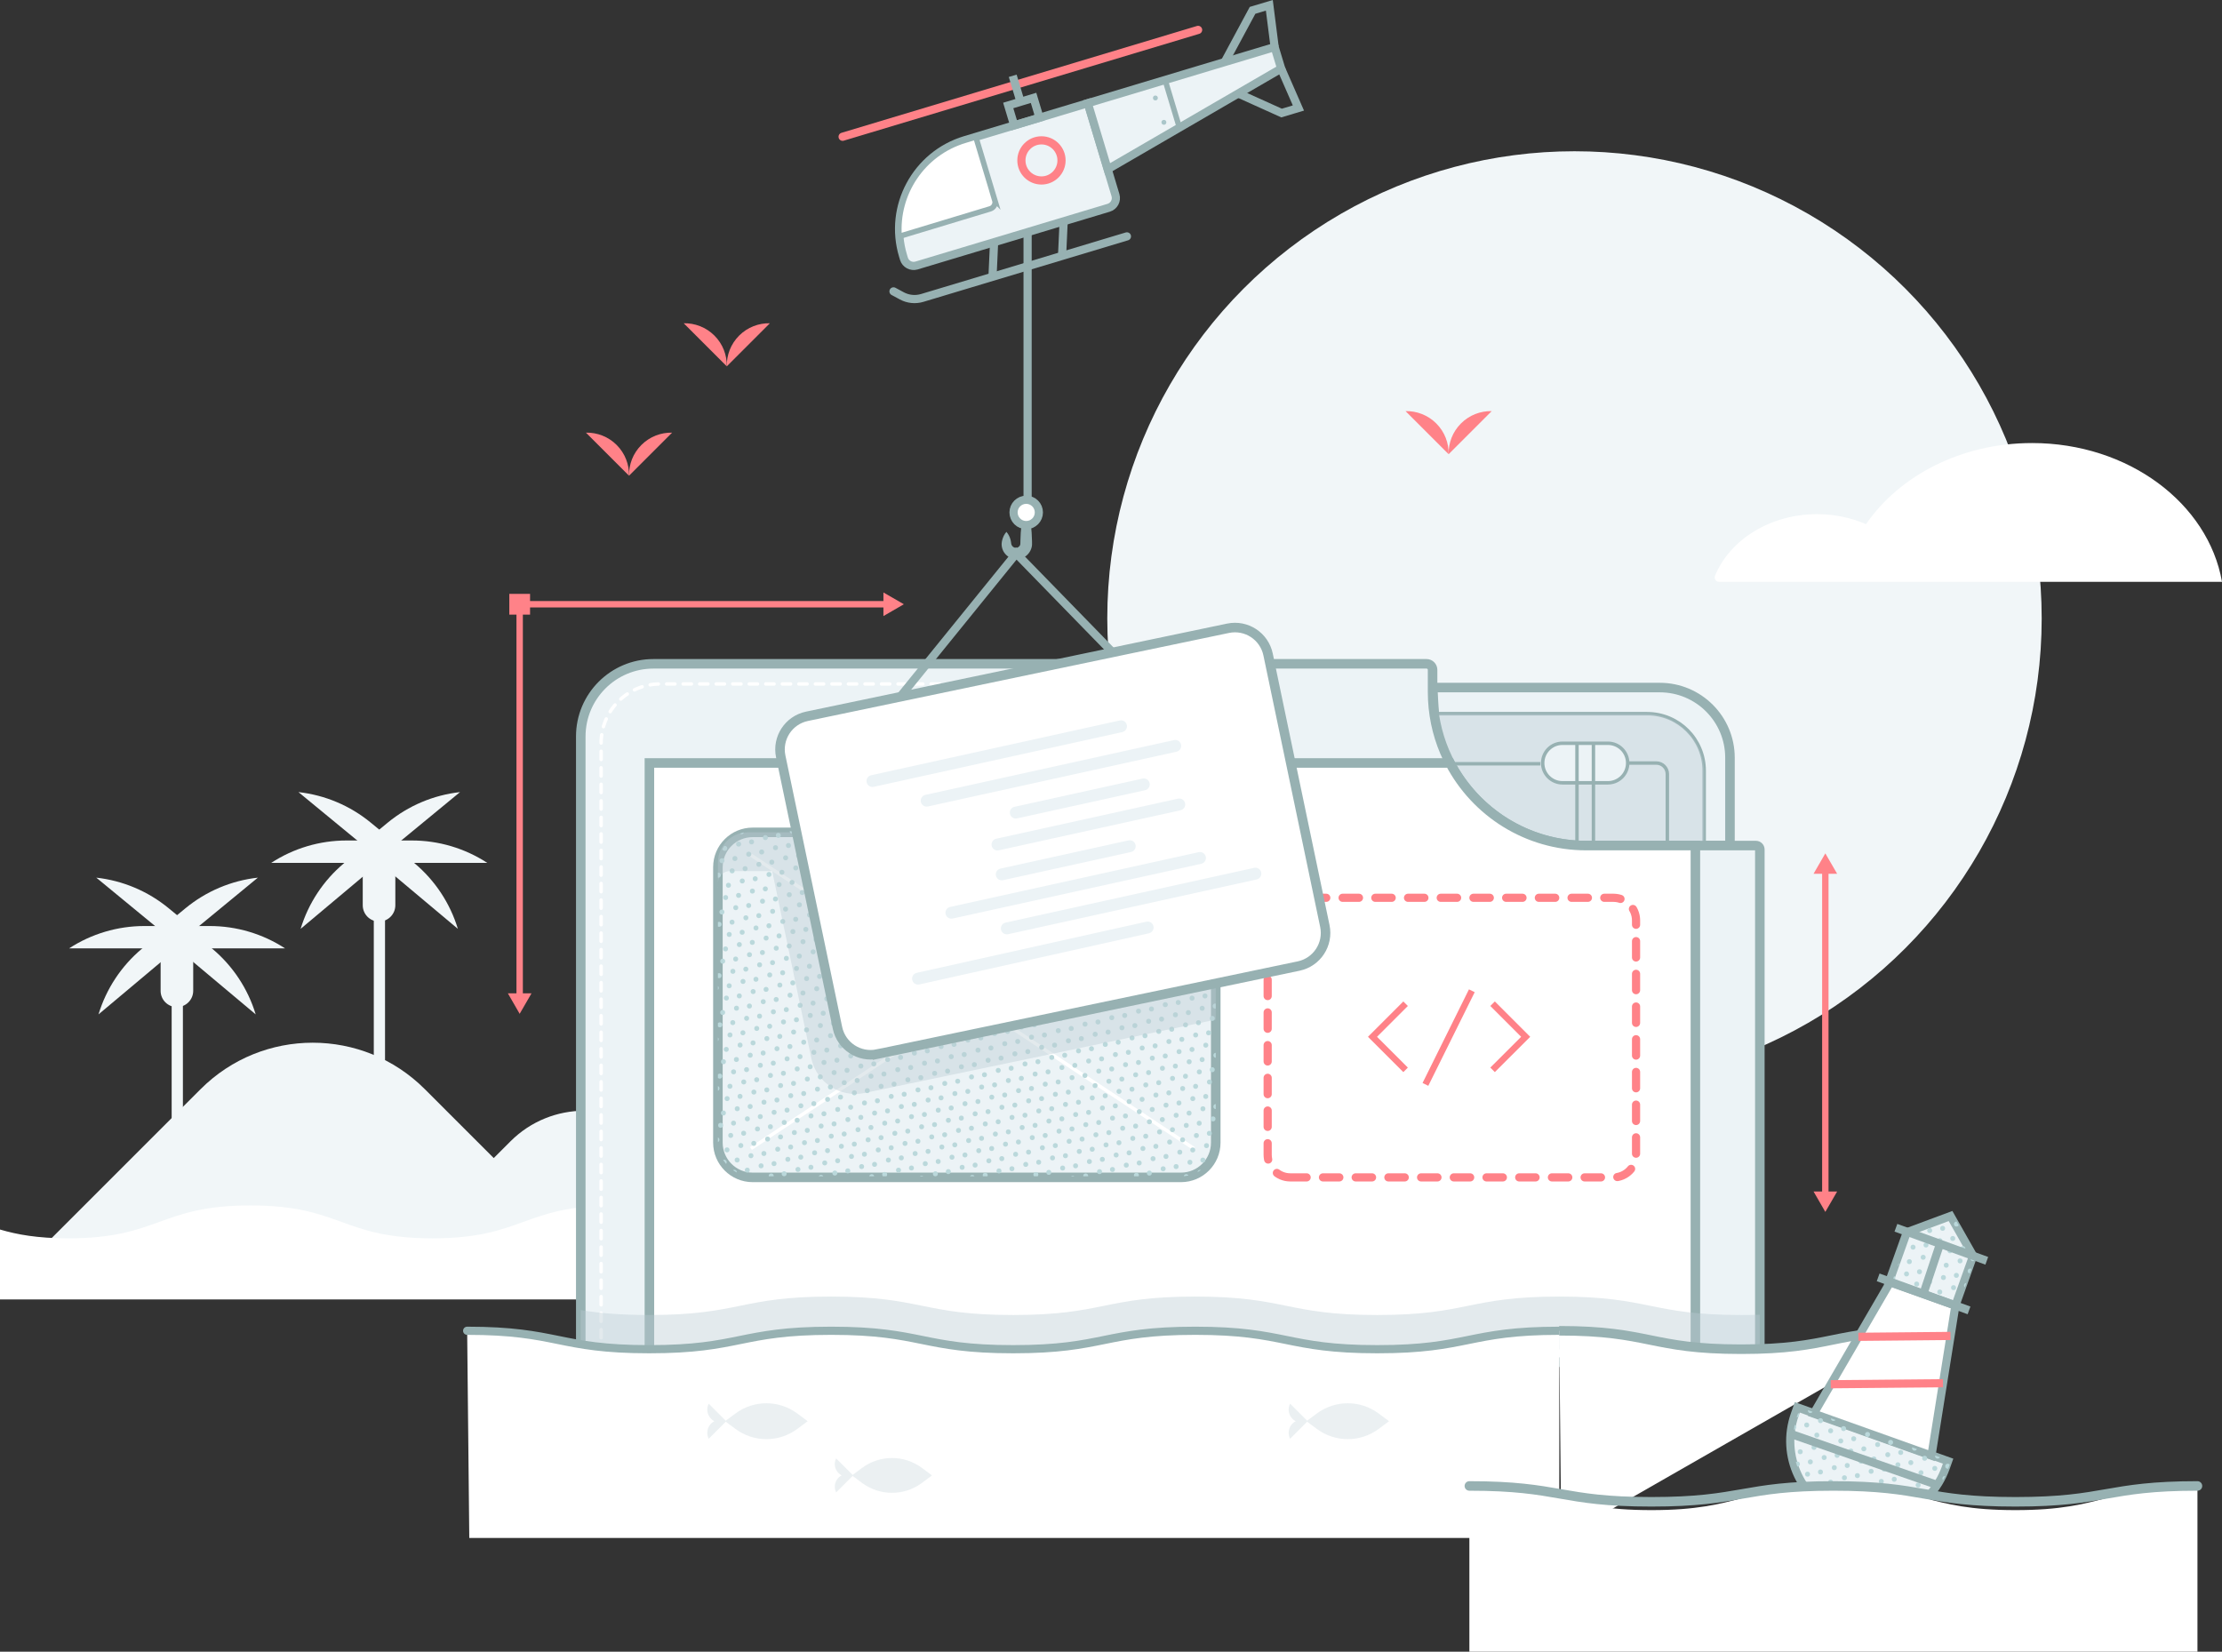 <svg enable-background="new 0 0 480.73 357.41" viewBox="0 0 480.73 357.41" xmlns="http://www.w3.org/2000/svg" xmlns:xlink="http://www.w3.org/1999/xlink"><rect x="0" y="0" width="480.73" height="357.41" fill="#333333" stroke="none"/><clipPath id="a"><path d="m388.94 306 .52-1.47 32.62 11.64-.52 1.47c-3.21 9.01-13.12 13.71-22.13 10.49-9-3.21-13.7-13.12-10.49-22.13zm20.4-28.61 14.34 5.11 3.83-10.75-4.89-8.62-9.45 3.5z"/></clipPath><clipPath id="b"><path d="m162.84 254.53h92.67c4.15 0 7.52-3.37 7.52-7.52v-59.62c0-4.15-3.37-7.52-7.52-7.52h-92.67c-4.15 0-7.52 3.37-7.52 7.52v59.61c0 4.16 3.37 7.53 7.52 7.53z"/></clipPath><path d="m142.43 246.97c-8.83-8.83-23.16-8.83-31.99 0l-3.62 3.62-14.92-14.92c-13.39-13.39-35.1-13.39-48.49 0l-33.2 33.2h78.34 36.57 39.23z" fill="#f1f6f8"/><path d="m80.87 198.34h2.43v36.8h-2.43z" fill="#f1f6f8"/><path d="m82 199.41c1.95 0 3.53-1.58 3.53-3.53v-11.6h-7.05v11.6c0 1.95 1.57 3.53 3.52 3.53z" fill="#f1f6f8"/><path d="m82.09 186.71h-23.41c4.85-3.16 10.51-4.84 16.3-4.84h7.12v4.84z" fill="#f1f6f8"/><path d="m82.98 185.94-17.94 15.05c1.68-5.54 4.94-10.47 9.37-14.19l5.45-4.57z" fill="#f1f6f8"/><path d="m82.65 186.28-18.08-14.88c5.75.64 11.19 2.94 15.66 6.62l5.49 4.52z" fill="#f1f6f8"/><path d="m82 186.71h23.41c-4.85-3.16-10.51-4.84-16.3-4.84h-7.11z" fill="#f1f6f8"/><path d="m81.12 185.94 17.94 15.05c-1.68-5.54-4.94-10.47-9.37-14.19l-5.45-4.57z" fill="#f1f6f8"/><path d="m81.45 186.28 18.08-14.88c-5.75.64-11.19 2.94-15.66 6.62l-5.49 4.52z" fill="#f1f6f8"/><path d="m37.14 216.85h2.43v36.8h-2.43z" fill="#f1f6f8"/><path d="m38.27 217.92c1.95 0 3.53-1.58 3.53-3.53v-11.6h-7.05v11.6c-.01 1.95 1.57 3.53 3.52 3.53z" fill="#f1f6f8"/><path d="m38.36 205.22h-23.42c4.85-3.16 10.51-4.84 16.3-4.84h7.12z" fill="#f1f6f8"/><path d="m39.24 204.45-17.93 15.05c1.68-5.54 4.94-10.47 9.37-14.19l5.45-4.57z" fill="#f1f6f8"/><path d="m38.91 204.79-18.08-14.88c5.75.64 11.19 2.94 15.66 6.62l5.49 4.52z" fill="#f1f6f8"/><path d="m38.27 205.22h23.41c-4.85-3.16-10.51-4.84-16.3-4.84h-7.12v4.84z" fill="#f1f6f8"/><path d="m37.38 204.45 17.94 15.05c-1.68-5.54-4.94-10.47-9.37-14.19l-5.45-4.57z" fill="#f1f6f8"/><path d="m37.71 204.79 18.08-14.88c-5.75.64-11.19 2.94-15.66 6.62l-5.49 4.52z" fill="#f1f6f8"/><path d="m255.09 267.85c-1.25.07-2.58.11-4.02.11-19.69 0-19.69-7.12-39.38-7.12s-19.69 7.12-39.38 7.12-19.69-7.12-39.38-7.12-19.69 7.12-39.38 7.12-19.69-7.12-39.38-7.12-19.69 7.12-39.38 7.12c-6.69 0-11.11-.82-14.8-1.91v15.13h255.09v-13.33z" fill="#fff"/><path d="m198.3 57.45 41.56-12.49c1.16-.35 1.82-1.57 1.47-2.74l-5.98-19.89-26.53 7.98c-10.62 3.19-16.65 14.4-13.45 25.02l.2.66c.34 1.15 1.57 1.81 2.73 1.46z" fill="#ecf3f6" stroke="#97b1b2" stroke-miterlimit="10" stroke-width="1.769"/><circle cx="340.64" cy="133.81" fill="#f1f6f8" r="101.08"/><path d="m309.94 148.78h49.16c8.38 0 15.18 6.8 15.18 15.18v19.02h-62.2z" fill="#ecf3f6" stroke="#97b1b2" stroke-miterlimit="10" stroke-width="2.064"/><path d="m304.35 154.43h52.02c6.81 0 12.33 5.52 12.33 12.33v21.87h-62.2z" fill="#ecf3f6" stroke="#97b1b2" stroke-miterlimit="10" stroke-width=".745"/><path d="m304.35 154.43h51.41c7.14 0 12.94 5.79 12.94 12.94v21.26h-62.2z" fill="#baccd3" opacity=".4"/><path d="m309.94 149.73v-4.78c0-.72-.59-1.31-1.31-1.31h-167.26c-8.68 0-15.72 7.04-15.72 15.72v135.38h255.09v-110.92c0-.47-.38-.85-.85-.85h-36.7c-18.37 0-33.25-14.88-33.25-33.24z" fill="#ecf3f6" stroke="#97b1b2" stroke-miterlimit="10" stroke-width="2.064"/><path d="m343.18 182.97c-12.81 0-23.92-7.25-29.47-17.87h-173.21v129.64h226.3v-111.77z" fill="#fff" stroke="#97b1b2" stroke-miterlimit="10" stroke-width="2.064"/><path d="m192.7 130.75h-80.27v86.42" fill="none" stroke="#ff8288" stroke-miterlimit="10" stroke-width="1.385"/><path d="m110.19 128.51h4.49v4.49h-4.49z" fill="#ff8288" transform="matrix(0 -1 1 0 -18.32 243.186)"/><path d="m112.43 219.38 2.56-4.43h-5.11z" fill="#ff8288"/><path d="m195.55 130.75-4.42-2.55v5.11z" fill="#ff8288"/><g stroke-miterlimit="10"><path d="m162.84 254.77h92.67c4.15 0 7.52-3.37 7.52-7.52v-59.62c0-4.15-3.37-7.52-7.52-7.52h-92.67c-4.15 0-7.52 3.37-7.52 7.52v59.62c0 4.15 3.37 7.52 7.52 7.52z" fill="#ecf3f6" stroke="#97b1b2" stroke-width="2.064"/><path d="m279.15 254.77h69.92c2.7 0 4.89-2.19 4.89-4.89v-50.72c0-2.7-2.19-4.89-4.89-4.89h-69.92c-2.7 0-4.89 2.19-4.89 4.89v50.72c0 2.7 2.19 4.89 4.89 4.89z" fill="none" stroke="#ff8288" stroke-dasharray="3.538" stroke-linecap="round" stroke-width="1.769"/><path d="m222.32 109.31v-58.91" fill="none" stroke="#97b1b2" stroke-width="1.769"/><path d="m243.81 51.15-44.29 13.32c-1.47.44-3.06.28-4.41-.45l-1.8-.97" fill="none" stroke="#97b1b2" stroke-linecap="round" stroke-width="1.769"/><path d="m259.21 6.47-76.91 23.12" fill="none" stroke="#ff8288" stroke-linecap="round" stroke-width="1.769"/><path d="m235.35 22.33 40.42-12.15 1.41 4.66-37.53 21.78z" fill="#ecf3f6" stroke="#97b1b2" stroke-width="1.769"/><path d="m264.97 13.42 6.02-11.18 3.63-1.09 1.15 9.03" fill="none" stroke="#97b1b2" stroke-width="1.769"/><path d="m268.23 20.38 9.04 4.08 3.64-1.09-3.73-8.53" fill="none" stroke="#97b1b2" stroke-width="1.769"/><path d="m215.07 52.41-.34 7.48" fill="none" stroke="#97b1b2" stroke-width="1.769"/><path d="m230.12 47.89-.34 7.47" fill="none" stroke="#97b1b2" stroke-width="1.769"/><circle cx="225.32" cy="34.71" fill="none" r="4.34" stroke="#ff8288" stroke-width="1.769"/><path d="m218.58 21.92h5.72v4.49h-5.72z" fill="none" stroke="#97b1b2" stroke-width="1.769" transform="matrix(.958 -.288 .288 .958 2.418 64.775)"/><path d="m220.79 22.02-1.69-5.62" fill="none" stroke="#97b1b2" stroke-width="1.769"/><path d="m252.07 17.3 3.03 10.09" fill="none" stroke="#97b1b2" stroke-width="1.179"/><path d="m338.04 169.39h9.83c2.37 0 4.28-1.92 4.28-4.28 0-2.37-1.92-4.28-4.28-4.28h-9.83c-2.37 0-4.28 1.92-4.28 4.28 0 2.36 1.92 4.28 4.28 4.28z" fill="#ecf3f6" stroke="#97b1b2" stroke-width=".745"/><path d="m344.74 160.82v22.15" fill="#ecf3f6" stroke="#97b1b2" stroke-width=".745"/><path d="m341.18 160.82v22.15" fill="#ecf3f6" stroke="#97b1b2" stroke-width=".745"/><path d="m333.26 165.27h-19.55" fill="#ecf3f6" stroke="#97b1b2" stroke-width=".745"/><path d="m352.16 165.11h6.18c1.32 0 2.39 1.07 2.39 2.39v15.18" fill="none" stroke="#97b1b2" stroke-width=".745"/><path d="m304.1 217.19-7.16 7.16 7.16 7.15" fill="none" stroke="#ff8288" stroke-width="1.385"/><path d="m322.92 231.5 7.16-7.15-7.16-7.16" fill="none" stroke="#ff8288" stroke-width="1.385"/><path d="m318.43 214.39-10.04 20.26" fill="none" stroke="#ff8288" stroke-width="1.385"/><path d="m210.38 148h-67.53c-7.07 0-12.8 5.73-12.8 12.8v128.68" fill="none" stroke="#fff" stroke-dasharray="1.788" stroke-linecap="round" stroke-width=".745"/><path d="m162.47 248.52 95.82-63.48" fill="none" stroke="#fff" stroke-width=".745"/><path d="m258.29 248.52-95.82-63.48" fill="none" stroke="#fff" stroke-width=".745"/><path d="m215.23 43.32-4.11-13.67-2.35.71c-9.22 2.77-14.97 11.57-14.24 20.79l19.7-5.96c.79-.24 1.24-1.08 1-1.87z" fill="#fff" stroke="#97b1b2" stroke-width="1.179"/><path d="m394.91 258.9v-71.23" fill="none" stroke="#ff8288" stroke-width="1.385"/></g><path d="m394.91 262.24 2.56-4.42h-5.11z" fill="#ff8288"/><path d="m394.91 184.66-2.55 4.42h5.11z" fill="#ff8288"/><path d="m240.72 141.17-20.85-21.4-25.13 31.01" fill="none" stroke="#97b1b2" stroke-miterlimit="10" stroke-width="1.769"/><path d="m380.73 284.49c-1.25.04-2.58.06-4.02.06-19.69 0-19.69-3.99-39.38-3.99s-19.69 3.99-39.38 3.99-19.69-3.99-39.38-3.99-19.69 3.99-39.38 3.99-19.69-3.99-39.38-3.99c-19.75 0-19.63 3.99-39.38 3.99-6.69 0-11.11-.46-14.8-1.07v8.48h255.09v-7.47z" fill="#baccd3" opacity=".4"/><path d="m101.07 287.96c19.69 0 19.69 3.99 39.38 3.99s19.69-3.99 39.38-3.99 19.69 3.99 39.38 3.99 19.69-3.99 39.38-3.99 19.69 3.99 39.38 3.99 19.69-3.99 39.38-3.99v44.83h-235.82z" fill="#fff"/><path d="m101.07 287.96c19.69 0 19.69 3.99 39.38 3.99s19.69-3.99 39.38-3.99 19.69 3.99 39.38 3.99 19.69-3.99 39.38-3.99 19.69 3.99 39.38 3.99 19.69-3.99 39.38-3.99" fill="none" stroke="#97b1b2" stroke-linecap="round" stroke-miterlimit="10" stroke-width="1.769"/><path d="m416.09 287.96c-19.69 0-19.69 3.99-39.38 3.99s-19.69-3.99-39.38-3.99l.46 44.83" fill="#fff"/><path d="m416.09 287.96c-19.69 0-19.69 3.99-39.38 3.99s-19.69-3.99-39.38-3.99" fill="none" stroke="#97b1b2" stroke-miterlimit="10" stroke-width="2.064"/><path d="m181.41 318.75c.21.21.44.37.68.5-.25.13-.48.29-.68.5-.86.86-1.03 2.16-.51 3.19l3.57-3.57 2.03 1.51c3.85 2.86 9.11 2.86 12.96 0l2.18-1.62-2.18-1.62c-3.85-2.86-9.11-2.86-12.96 0l-2.03 1.51-3.57-3.57c-.52 1.01-.35 2.3.51 3.17z" fill="#baccd3" opacity=".3"/><path d="m279.63 307.02c.21.21.45.38.7.51-.25.13-.49.3-.7.51-.89.89-1.06 2.22-.52 3.29l3.69-3.69 2.1 1.56c3.97 2.95 9.4 2.95 13.37 0l2.25-1.67-2.25-1.67c-3.97-2.95-9.4-2.95-13.37 0l-2.1 1.56-3.69-3.69c-.55 1.07-.37 2.4.52 3.29z" fill="#baccd3" opacity=".3"/><path d="m153.85 307.02c.21.21.45.38.7.51-.25.13-.49.3-.7.51-.89.89-1.06 2.22-.52 3.29l3.69-3.69 2.1 1.56c3.97 2.95 9.4 2.95 13.37 0l2.25-1.67-2.25-1.67c-3.97-2.95-9.4-2.95-13.37 0l-2.1 1.56-3.69-3.69c-.54 1.07-.37 2.4.52 3.29z" fill="#baccd3" opacity=".3"/><path d="m398.82 328.13c9.01 3.21 18.92-1.49 22.13-10.49l.52-1.47-32.62-11.64-.52 1.47c-3.22 9.01 1.48 18.92 10.49 22.13z" fill="#ecf3f6" stroke="#97b1b2" stroke-miterlimit="10" stroke-width="1.769"/><path d="m392.39 305.89 25.48 9.09 5.18-32.48-14.12-5.04z" fill="#fff" stroke="#97b1b2" stroke-miterlimit="10" stroke-width="1.769"/><path d="m412.55 266.64 9.45-3.51 4.89 8.62-3.84 10.75-14.34-5.11z" fill="#ecf3f6" stroke="#97b1b2" stroke-miterlimit="10" stroke-width="1.769"/><g clip-path="url(#a)" fill="#bad8db"><circle cx="383.69" cy="315.54" r=".54"/><circle cx="385.88" cy="317.73" r=".54"/><circle cx="388.07" cy="319.93" r=".54"/><circle cx="390.26" cy="322.12" r=".54"/><circle cx="392.45" cy="324.31" r=".54"/><circle cx="394.64" cy="326.5" r=".54"/><circle cx="396.83" cy="328.69" r=".54"/><circle cx="399.02" cy="330.88" r=".54"/><circle cx="401.21" cy="333.07" r=".54"/><circle cx="403.4" cy="335.26" r=".54"/><circle cx="405.59" cy="337.45" r=".54"/><circle cx="407.79" cy="339.64" r=".54"/><circle cx="409.98" cy="341.83" r=".54"/><circle cx="412.17" cy="344.02" r=".54"/><circle cx="414.36" cy="346.21" r=".54"/><circle cx="385.27" cy="320.4" r=".54"/><circle cx="387.46" cy="322.59" r=".54"/><circle cx="389.65" cy="324.78" r=".54"/><circle cx="391.84" cy="326.97" r=".54"/><circle cx="394.03" cy="329.16" r=".54"/><circle cx="396.22" cy="331.35" r=".54"/><circle cx="398.41" cy="333.54" r=".54"/><circle cx="400.6" cy="335.73" r=".54"/><circle cx="402.79" cy="337.92" r=".54"/><circle cx="404.98" cy="340.11" r=".54"/><circle cx="407.18" cy="342.3" r=".54"/><circle cx="409.37" cy="344.49" r=".54"/><circle cx="411.56" cy="346.69" r=".54"/></g><g clip-path="url(#a)" fill="#bad8db"><circle cx="384.47" cy="323.52" r=".54"/><circle cx="386.66" cy="325.71" r=".54"/><circle cx="388.85" cy="327.9" r=".54"/><circle cx="391.04" cy="330.09" r=".54"/><circle cx="393.23" cy="332.29" r=".54"/><circle cx="395.43" cy="334.48" r=".54"/><circle cx="397.62" cy="336.67" r=".54"/><circle cx="399.81" cy="338.86" r=".54"/><circle cx="402" cy="341.05" r=".54"/><circle cx="404.19" cy="343.24" r=".54"/><circle cx="406.38" cy="345.43" r=".54"/><circle cx="408.57" cy="347.62" r=".54"/><circle cx="383.86" cy="326.19" r=".54"/><circle cx="386.05" cy="328.38" r=".54"/><circle cx="388.24" cy="330.57" r=".54"/><circle cx="390.43" cy="332.76" r=".54"/><circle cx="392.62" cy="334.95" r=".54"/><circle cx="394.82" cy="337.14" r=".54"/><circle cx="397.01" cy="339.33" r=".54"/><circle cx="399.2" cy="341.52" r=".54"/><circle cx="401.39" cy="343.71" r=".54"/><circle cx="403.58" cy="345.9" r=".54"/></g><g clip-path="url(#a)" fill="#bad8db"><circle cx="385.26" cy="331.5" r=".54"/><circle cx="387.45" cy="333.69" r=".54"/><circle cx="389.64" cy="335.88" r=".54"/><circle cx="391.83" cy="338.07" r=".54"/><circle cx="394.02" cy="340.26" r=".54"/><circle cx="396.21" cy="342.45" r=".54"/><circle cx="398.4" cy="344.65" r=".54"/><circle cx="400.59" cy="346.84" r=".54"/><circle cx="384.65" cy="334.17" r=".54"/><circle cx="386.84" cy="336.36" r=".54"/><circle cx="389.03" cy="338.55" r=".54"/><circle cx="391.22" cy="340.74" r=".54"/><circle cx="393.41" cy="342.93" r=".54"/><circle cx="395.6" cy="345.12" r=".54"/><circle cx="397.79" cy="347.31" r=".54"/></g><g clip-path="url(#a)" fill="#bad8db"><circle cx="383.85" cy="337.29" r=".54"/><circle cx="386.04" cy="339.48" r=".54"/><circle cx="388.23" cy="341.67" r=".54"/><circle cx="390.42" cy="343.86" r=".54"/><circle cx="392.61" cy="346.05" r=".54"/><circle cx="385.43" cy="342.14" r=".54"/><circle cx="387.62" cy="344.33" r=".54"/><circle cx="389.81" cy="346.53" r=".54"/></g><g clip-path="url(#a)" fill="#bad8db"><circle cx="384.63" cy="345.27" r=".54"/><circle cx="386.82" cy="347.46" r=".54"/></g><g clip-path="url(#a)" fill="#bad8db"><circle cx="384.15" cy="280.03" r=".54"/><circle cx="386.34" cy="282.22" r=".54"/><circle cx="388.53" cy="284.41" r=".54"/><circle cx="390.72" cy="286.6" r=".54"/><circle cx="392.91" cy="288.79" r=".54"/><circle cx="395.11" cy="290.98" r=".54"/><circle cx="397.3" cy="293.17" r=".54"/><circle cx="399.49" cy="295.37" r=".54"/><circle cx="401.68" cy="297.56" r=".54"/><circle cx="403.87" cy="299.75" r=".54"/><circle cx="406.06" cy="301.94" r=".54"/><circle cx="408.25" cy="304.13" r=".54"/><circle cx="410.44" cy="306.32" r=".54"/><circle cx="412.63" cy="308.51" r=".54"/><circle cx="414.82" cy="310.7" r=".54"/><circle cx="417.01" cy="312.89" r=".54"/><circle cx="419.2" cy="315.08" r=".54"/><circle cx="421.39" cy="317.27" r=".54"/><circle cx="423.58" cy="319.46" r=".54"/><circle cx="425.77" cy="321.65" r=".54"/><circle cx="427.96" cy="323.84" r=".54"/><circle cx="430.15" cy="326.03" r=".54"/><circle cx="432.35" cy="328.22" r=".54"/><circle cx="434.54" cy="330.41" r=".54"/><circle cx="383.54" cy="282.69" r=".54"/><circle cx="385.73" cy="284.88" r=".54"/><circle cx="387.92" cy="287.08" r=".54"/><circle cx="390.11" cy="289.27" r=".54"/><circle cx="392.3" cy="291.46" r=".54"/><circle cx="394.5" cy="293.65" r=".54"/><circle cx="396.69" cy="295.84" r=".54"/><circle cx="398.88" cy="298.03" r=".54"/><circle cx="401.07" cy="300.22" r=".54"/><circle cx="403.26" cy="302.41" r=".54"/><circle cx="405.45" cy="304.6" r=".54"/><circle cx="407.64" cy="306.79" r=".54"/><circle cx="409.83" cy="308.98" r=".54"/><circle cx="412.02" cy="311.17" r=".54"/><circle cx="414.21" cy="313.36" r=".54"/><circle cx="416.4" cy="315.55" r=".54"/><circle cx="418.59" cy="317.74" r=".54"/><circle cx="420.78" cy="319.93" r=".54"/><circle cx="422.97" cy="322.13" r=".54"/><circle cx="425.16" cy="324.32" r=".54"/><circle cx="427.35" cy="326.51" r=".54"/><circle cx="429.55" cy="328.7" r=".54"/><circle cx="431.74" cy="330.89" r=".54"/><circle cx="433.93" cy="333.08" r=".54"/><circle cx="436.12" cy="335.27" r=".54"/></g><g clip-path="url(#a)" fill="#bad8db"><circle cx="384.94" cy="288.01" r=".54"/><circle cx="387.13" cy="290.2" r=".54"/><circle cx="389.32" cy="292.39" r=".54"/><circle cx="391.51" cy="294.58" r=".54"/><circle cx="393.7" cy="296.77" r=".54"/><circle cx="395.89" cy="298.96" r=".54"/><circle cx="398.08" cy="301.15" r=".54"/><circle cx="400.27" cy="303.34" r=".54"/><circle cx="402.46" cy="305.53" r=".54"/><circle cx="404.65" cy="307.73" r=".54"/><circle cx="406.84" cy="309.92" r=".54"/><circle cx="409.03" cy="312.11" r=".54"/><circle cx="411.22" cy="314.3" r=".54"/><circle cx="413.41" cy="316.49" r=".54"/><circle cx="415.6" cy="318.68" r=".54"/><circle cx="417.79" cy="320.87" r=".54"/><circle cx="419.99" cy="323.06" r=".54"/><circle cx="422.18" cy="325.25" r=".54"/><circle cx="424.37" cy="327.44" r=".54"/><circle cx="426.56" cy="329.63" r=".54"/><circle cx="428.75" cy="331.82" r=".54"/><circle cx="430.94" cy="334.01" r=".54"/><circle cx="433.13" cy="336.2" r=".54"/><circle cx="435.32" cy="338.39" r=".54"/><circle cx="384.33" cy="290.67" r=".54"/><circle cx="386.52" cy="292.86" r=".54"/><circle cx="388.71" cy="295.05" r=".54"/><circle cx="390.9" cy="297.24" r=".54"/><circle cx="393.09" cy="299.44" r=".54"/><circle cx="395.28" cy="301.63" r=".54"/><circle cx="397.47" cy="303.82" r=".54"/><circle cx="399.66" cy="306.01" r=".54"/><circle cx="401.85" cy="308.2" r=".54"/><circle cx="404.04" cy="310.39" r=".54"/><circle cx="406.23" cy="312.58" r=".54"/><circle cx="408.42" cy="314.77" r=".54"/><circle cx="410.61" cy="316.96" r=".54"/><circle cx="412.8" cy="319.15" r=".54"/><circle cx="414.99" cy="321.34" r=".54"/><circle cx="417.18" cy="323.53" r=".54"/><circle cx="419.38" cy="325.72" r=".54"/><circle cx="421.57" cy="327.91" r=".54"/><circle cx="423.76" cy="330.1" r=".54"/><circle cx="425.95" cy="332.29" r=".54"/><circle cx="428.14" cy="334.49" r=".54"/><circle cx="430.33" cy="336.68" r=".54"/><circle cx="432.52" cy="338.87" r=".54"/><circle cx="434.71" cy="341.06" r=".54"/></g><g clip-path="url(#a)" fill="#bad8db"><circle cx="383.53" cy="293.8" r=".54"/><circle cx="385.72" cy="295.99" r=".54"/><circle cx="387.91" cy="298.18" r=".54"/><circle cx="390.1" cy="300.37" r=".54"/><circle cx="392.29" cy="302.56" r=".54"/><circle cx="394.48" cy="304.75" r=".54"/><circle cx="396.67" cy="306.94" r=".54"/><circle cx="398.86" cy="309.13" r=".54"/><circle cx="401.05" cy="311.32" r=".54"/><circle cx="403.24" cy="313.51" r=".54"/><circle cx="405.43" cy="315.7" r=".54"/><circle cx="407.63" cy="317.89" r=".54"/><circle cx="409.82" cy="320.09" r=".54"/><circle cx="412.01" cy="322.28" r=".54"/><circle cx="414.2" cy="324.47" r=".54"/><circle cx="416.39" cy="326.66" r=".54"/><circle cx="418.58" cy="328.85" r=".54"/><circle cx="420.77" cy="331.04" r=".54"/><circle cx="422.96" cy="333.23" r=".54"/><circle cx="425.15" cy="335.42" r=".54"/><circle cx="427.34" cy="337.61" r=".54"/><circle cx="429.53" cy="339.8" r=".54"/><circle cx="431.72" cy="341.99" r=".54"/><circle cx="433.91" cy="344.18" r=".54"/><circle cx="436.1" cy="346.37" r=".54"/><circle cx="385.11" cy="298.65" r=".54"/><circle cx="387.3" cy="300.84" r=".54"/><circle cx="389.49" cy="303.03" r=".54"/><circle cx="391.68" cy="305.22" r=".54"/><circle cx="393.87" cy="307.41" r=".54"/><circle cx="396.06" cy="309.6" r=".54"/><circle cx="398.25" cy="311.8" r=".54"/><circle cx="400.44" cy="313.99" r=".54"/><circle cx="402.63" cy="316.18" r=".54"/><circle cx="404.82" cy="318.37" r=".54"/><circle cx="407.02" cy="320.56" r=".54"/><circle cx="409.21" cy="322.75" r=".54"/><circle cx="411.4" cy="324.94" r=".54"/><circle cx="413.59" cy="327.13" r=".54"/><circle cx="415.78" cy="329.32" r=".54"/><circle cx="417.97" cy="331.51" r=".54"/><circle cx="420.16" cy="333.7" r=".54"/><circle cx="422.35" cy="335.89" r=".54"/><circle cx="424.54" cy="338.08" r=".54"/><circle cx="426.73" cy="340.27" r=".54"/><circle cx="428.92" cy="342.46" r=".54"/><circle cx="431.11" cy="344.65" r=".54"/><circle cx="433.3" cy="346.85" r=".54"/></g><g clip-path="url(#a)" fill="#bad8db"><circle cx="384.31" cy="301.78" r=".54"/><circle cx="386.5" cy="303.97" r=".54"/><circle cx="388.69" cy="306.16" r=".54"/><circle cx="390.88" cy="308.35" r=".54"/><circle cx="393.07" cy="310.54" r=".54"/><circle cx="395.27" cy="312.73" r=".54"/><circle cx="397.46" cy="314.92" r=".54"/><circle cx="399.65" cy="317.11" r=".54"/><circle cx="401.84" cy="319.3" r=".54"/><circle cx="404.03" cy="321.49" r=".54"/><circle cx="406.22" cy="323.68" r=".54"/><circle cx="408.41" cy="325.87" r=".54"/><circle cx="410.6" cy="328.06" r=".54"/><circle cx="412.79" cy="330.25" r=".54"/><circle cx="414.98" cy="332.45" r=".54"/><circle cx="417.17" cy="334.64" r=".54"/><circle cx="419.36" cy="336.83" r=".54"/><circle cx="421.55" cy="339.02" r=".54"/><circle cx="423.74" cy="341.21" r=".54"/><circle cx="425.93" cy="343.4" r=".54"/><circle cx="428.12" cy="345.59" r=".54"/><circle cx="383.7" cy="304.44" r=".54"/><circle cx="385.89" cy="306.63" r=".54"/><circle cx="388.08" cy="308.82" r=".54"/><circle cx="390.27" cy="311.01" r=".54"/><circle cx="392.46" cy="313.2" r=".54"/><circle cx="394.66" cy="315.39" r=".54"/><circle cx="396.85" cy="317.58" r=".54"/><circle cx="399.04" cy="319.77" r=".54"/><circle cx="401.23" cy="321.97" r=".54"/><circle cx="403.42" cy="324.16" r=".54"/><circle cx="405.61" cy="326.35" r=".54"/><circle cx="407.8" cy="328.54" r=".54"/><circle cx="409.99" cy="330.73" r=".54"/><circle cx="412.18" cy="332.92" r=".54"/><circle cx="414.37" cy="335.11" r=".54"/><circle cx="416.56" cy="337.3" r=".54"/><circle cx="418.75" cy="339.49" r=".54"/><circle cx="420.94" cy="341.68" r=".54"/><circle cx="423.13" cy="343.87" r=".54"/><circle cx="425.32" cy="346.06" r=".54"/></g><g clip-path="url(#a)" fill="#bad8db"><circle cx="385.1" cy="309.76" r=".54"/><circle cx="387.29" cy="311.95" r=".54"/><circle cx="389.48" cy="314.14" r=".54"/><circle cx="391.67" cy="316.33" r=".54"/><circle cx="393.86" cy="318.52" r=".54"/><circle cx="396.05" cy="320.71" r=".54"/><circle cx="398.24" cy="322.9" r=".54"/><circle cx="400.43" cy="325.09" r=".54"/><circle cx="402.62" cy="327.28" r=".54"/><circle cx="404.81" cy="329.47" r=".54"/><circle cx="407" cy="331.66" r=".54"/><circle cx="409.19" cy="333.85" r=".54"/><circle cx="411.38" cy="336.04" r=".54"/><circle cx="413.57" cy="338.23" r=".54"/><circle cx="415.76" cy="340.42" r=".54"/><circle cx="417.95" cy="342.61" r=".54"/><circle cx="420.15" cy="344.81" r=".54"/><circle cx="422.34" cy="347" r=".54"/><circle cx="384.49" cy="312.42" r=".54"/><circle cx="386.68" cy="314.61" r=".54"/><circle cx="388.87" cy="316.8" r=".54"/><circle cx="391.06" cy="318.99" r=".54"/><circle cx="393.25" cy="321.18" r=".54"/><circle cx="395.44" cy="323.37" r=".54"/><circle cx="397.63" cy="325.56" r=".54"/><circle cx="399.82" cy="327.75" r=".54"/><circle cx="402.01" cy="329.94" r=".54"/><circle cx="404.2" cy="332.13" r=".54"/><circle cx="406.39" cy="334.33" r=".54"/><circle cx="408.58" cy="336.52" r=".54"/><circle cx="410.77" cy="338.71" r=".54"/><circle cx="412.96" cy="340.9" r=".54"/><circle cx="415.15" cy="343.09" r=".54"/><circle cx="417.34" cy="345.28" r=".54"/><circle cx="419.54" cy="347.47" r=".54"/></g><g clip-path="url(#a)" fill="#bad8db"><circle cx="393.38" cy="253.28" r=".54"/><circle cx="395.57" cy="255.47" r=".54"/><circle cx="397.76" cy="257.66" r=".54"/><circle cx="399.95" cy="259.85" r=".54"/><circle cx="402.14" cy="262.04" r=".54"/><circle cx="404.33" cy="264.23" r=".54"/><circle cx="406.52" cy="266.42" r=".54"/><circle cx="408.71" cy="268.61" r=".54"/><circle cx="410.9" cy="270.8" r=".54"/><circle cx="413.09" cy="273" r=".54"/><circle cx="415.28" cy="275.19" r=".54"/><circle cx="417.47" cy="277.38" r=".54"/><circle cx="419.67" cy="279.57" r=".54"/><circle cx="421.86" cy="281.76" r=".54"/><circle cx="424.05" cy="283.95" r=".54"/><circle cx="426.24" cy="286.14" r=".54"/><circle cx="428.43" cy="288.33" r=".54"/><circle cx="430.62" cy="290.52" r=".54"/><circle cx="432.81" cy="292.71" r=".54"/><circle cx="435" cy="294.9" r=".54"/><circle cx="390.58" cy="253.75" r=".54"/><circle cx="392.77" cy="255.94" r=".54"/><circle cx="394.96" cy="258.13" r=".54"/><circle cx="397.15" cy="260.32" r=".54"/><circle cx="399.34" cy="262.52" r=".54"/><circle cx="401.53" cy="264.71" r=".54"/><circle cx="403.72" cy="266.9" r=".54"/><circle cx="405.91" cy="269.09" r=".54"/><circle cx="408.1" cy="271.28" r=".54"/><circle cx="410.29" cy="273.47" r=".54"/><circle cx="412.48" cy="275.66" r=".54"/><circle cx="414.67" cy="277.85" r=".54"/><circle cx="416.87" cy="280.04" r=".54"/><circle cx="419.06" cy="282.23" r=".54"/><circle cx="421.25" cy="284.42" r=".54"/><circle cx="423.44" cy="286.61" r=".54"/><circle cx="425.63" cy="288.8" r=".54"/><circle cx="427.82" cy="290.99" r=".54"/><circle cx="430.01" cy="293.18" r=".54"/><circle cx="432.2" cy="295.37" r=".54"/><circle cx="434.39" cy="297.56" r=".54"/></g><g clip-path="url(#a)" fill="#bad8db"><circle cx="387.59" cy="254.69" r=".54"/><circle cx="389.78" cy="256.88" r=".54"/><circle cx="391.97" cy="259.07" r=".54"/><circle cx="394.16" cy="261.26" r=".54"/><circle cx="396.35" cy="263.45" r=".54"/><circle cx="398.54" cy="265.64" r=".54"/><circle cx="400.73" cy="267.83" r=".54"/><circle cx="402.92" cy="270.02" r=".54"/><circle cx="405.11" cy="272.21" r=".54"/><circle cx="407.31" cy="274.4" r=".54"/><circle cx="409.5" cy="276.59" r=".54"/><circle cx="411.69" cy="278.78" r=".54"/><circle cx="413.88" cy="280.97" r=".54"/><circle cx="416.07" cy="283.16" r=".54"/><circle cx="418.26" cy="285.36" r=".54"/><circle cx="420.45" cy="287.55" r=".54"/><circle cx="422.64" cy="289.74" r=".54"/><circle cx="424.83" cy="291.93" r=".54"/><circle cx="427.02" cy="294.12" r=".54"/><circle cx="429.21" cy="296.31" r=".54"/><circle cx="431.4" cy="298.5" r=".54"/><circle cx="433.59" cy="300.69" r=".54"/><circle cx="435.78" cy="302.88" r=".54"/><circle cx="384.79" cy="255.16" r=".54"/><circle cx="386.98" cy="257.35" r=".54"/><circle cx="389.17" cy="259.54" r=".54"/><circle cx="391.36" cy="261.73" r=".54"/><circle cx="393.55" cy="263.92" r=".54"/><circle cx="395.74" cy="266.11" r=".54"/><circle cx="397.93" cy="268.3" r=".54"/><circle cx="400.12" cy="270.49" r=".54"/><circle cx="402.31" cy="272.68" r=".54"/><circle cx="404.51" cy="274.88" r=".54"/><circle cx="406.7" cy="277.07" r=".54"/><circle cx="408.89" cy="279.26" r=".54"/><circle cx="411.08" cy="281.45" r=".54"/><circle cx="413.27" cy="283.64" r=".54"/><circle cx="415.46" cy="285.83" r=".54"/><circle cx="417.65" cy="288.02" r=".54"/><circle cx="419.84" cy="290.21" r=".54"/><circle cx="422.03" cy="292.4" r=".54"/><circle cx="424.22" cy="294.59" r=".54"/><circle cx="426.41" cy="296.78" r=".54"/><circle cx="428.6" cy="298.97" r=".54"/><circle cx="430.79" cy="301.16" r=".54"/><circle cx="432.98" cy="303.35" r=".54"/><circle cx="435.17" cy="305.54" r=".54"/></g><g clip-path="url(#a)" fill="#bad8db"><circle cx="383.99" cy="258.28" r=".54"/><circle cx="386.18" cy="260.48" r=".54"/><circle cx="388.37" cy="262.67" r=".54"/><circle cx="390.56" cy="264.86" r=".54"/><circle cx="392.75" cy="267.05" r=".54"/><circle cx="394.95" cy="269.24" r=".54"/><circle cx="397.14" cy="271.43" r=".54"/><circle cx="399.33" cy="273.62" r=".54"/><circle cx="401.52" cy="275.81" r=".54"/><circle cx="403.71" cy="278" r=".54"/><circle cx="405.9" cy="280.19" r=".54"/><circle cx="408.09" cy="282.38" r=".54"/><circle cx="410.28" cy="284.57" r=".54"/><circle cx="412.47" cy="286.76" r=".54"/><circle cx="414.66" cy="288.95" r=".54"/><circle cx="416.85" cy="291.14" r=".54"/><circle cx="419.04" cy="293.33" r=".54"/><circle cx="421.23" cy="295.52" r=".54"/><circle cx="423.42" cy="297.72" r=".54"/><circle cx="425.61" cy="299.91" r=".54"/><circle cx="427.8" cy="302.1" r=".54"/><circle cx="429.99" cy="304.29" r=".54"/><circle cx="432.19" cy="306.48" r=".54"/><circle cx="434.38" cy="308.67" r=".54"/><circle cx="383.38" cy="260.95" r=".54"/><circle cx="385.57" cy="263.14" r=".54"/><circle cx="387.76" cy="265.33" r=".54"/><circle cx="389.95" cy="267.52" r=".54"/><circle cx="392.14" cy="269.71" r=".54"/><circle cx="394.34" cy="271.9" r=".54"/><circle cx="396.53" cy="274.09" r=".54"/><circle cx="398.72" cy="276.28" r=".54"/><circle cx="400.91" cy="278.47" r=".54"/><circle cx="403.1" cy="280.66" r=".54"/><circle cx="405.29" cy="282.85" r=".54"/><circle cx="407.48" cy="285.04" r=".54"/><circle cx="409.67" cy="287.24" r=".54"/><circle cx="411.86" cy="289.43" r=".54"/><circle cx="414.05" cy="291.62" r=".54"/><circle cx="416.24" cy="293.81" r=".54"/><circle cx="418.43" cy="296" r=".54"/><circle cx="420.62" cy="298.19" r=".54"/><circle cx="422.81" cy="300.38" r=".54"/><circle cx="425" cy="302.57" r=".54"/><circle cx="427.19" cy="304.76" r=".54"/><circle cx="429.39" cy="306.95" r=".54"/><circle cx="431.58" cy="309.14" r=".54"/><circle cx="433.77" cy="311.33" r=".54"/><circle cx="435.96" cy="313.52" r=".54"/></g><g clip-path="url(#a)" fill="#bad8db"><circle cx="384.78" cy="266.26" r=".54"/><circle cx="386.97" cy="268.45" r=".54"/><circle cx="389.16" cy="270.64" r=".54"/><circle cx="391.35" cy="272.84" r=".54"/><circle cx="393.54" cy="275.03" r=".54"/><circle cx="395.73" cy="277.22" r=".54"/><circle cx="397.92" cy="279.41" r=".54"/><circle cx="400.11" cy="281.6" r=".54"/><circle cx="402.3" cy="283.79" r=".54"/><circle cx="404.49" cy="285.98" r=".54"/><circle cx="406.68" cy="288.17" r=".54"/><circle cx="408.87" cy="290.36" r=".54"/><circle cx="411.06" cy="292.55" r=".54"/><circle cx="413.25" cy="294.74" r=".54"/><circle cx="415.44" cy="296.93" r=".54"/><circle cx="417.63" cy="299.12" r=".54"/><circle cx="419.83" cy="301.31" r=".54"/><circle cx="422.02" cy="303.5" r=".54"/><circle cx="424.21" cy="305.69" r=".54"/><circle cx="426.4" cy="307.89" r=".54"/><circle cx="428.59" cy="310.08" r=".54"/><circle cx="430.78" cy="312.27" r=".54"/><circle cx="432.97" cy="314.46" r=".54"/><circle cx="435.16" cy="316.65" r=".54"/><circle cx="384.17" cy="268.93" r=".54"/><circle cx="386.36" cy="271.12" r=".54"/><circle cx="388.55" cy="273.31" r=".54"/><circle cx="390.74" cy="275.5" r=".54"/><circle cx="392.93" cy="277.69" r=".54"/><circle cx="395.12" cy="279.88" r=".54"/><circle cx="397.31" cy="282.07" r=".54"/><circle cx="399.5" cy="284.26" r=".54"/><circle cx="401.69" cy="286.45" r=".54"/><circle cx="403.88" cy="288.64" r=".54"/><circle cx="406.07" cy="290.83" r=".54"/><circle cx="408.26" cy="293.02" r=".54"/><circle cx="410.45" cy="295.21" r=".54"/><circle cx="412.64" cy="297.4" r=".54"/><circle cx="414.83" cy="299.6" r=".54"/><circle cx="417.03" cy="301.79" r=".54"/><circle cx="419.22" cy="303.98" r=".54"/><circle cx="421.41" cy="306.17" r=".54"/><circle cx="423.6" cy="308.36" r=".54"/><circle cx="425.79" cy="310.55" r=".54"/><circle cx="427.98" cy="312.74" r=".54"/><circle cx="430.17" cy="314.93" r=".54"/><circle cx="432.36" cy="317.12" r=".54"/><circle cx="434.55" cy="319.31" r=".54"/></g><g clip-path="url(#a)" fill="#bad8db"><circle cx="383.37" cy="272.05" r=".54"/><circle cx="385.56" cy="274.24" r=".54"/><circle cx="387.75" cy="276.43" r=".54"/><circle cx="389.94" cy="278.62" r=".54"/><circle cx="392.13" cy="280.81" r=".54"/><circle cx="394.32" cy="283" r=".54"/><circle cx="396.51" cy="285.2" r=".54"/><circle cx="398.7" cy="287.39" r=".54"/><circle cx="400.89" cy="289.58" r=".54"/><circle cx="403.08" cy="291.77" r=".54"/><circle cx="405.27" cy="293.96" r=".54"/><circle cx="407.47" cy="296.15" r=".54"/><circle cx="409.66" cy="298.34" r=".54"/><circle cx="411.85" cy="300.53" r=".54"/><circle cx="414.04" cy="302.72" r=".54"/><circle cx="416.23" cy="304.91" r=".54"/><circle cx="418.42" cy="307.1" r=".54"/><circle cx="420.61" cy="309.29" r=".54"/><circle cx="422.8" cy="311.48" r=".54"/><circle cx="424.99" cy="313.67" r=".54"/><circle cx="427.18" cy="315.86" r=".54"/><circle cx="429.37" cy="318.05" r=".54"/><circle cx="431.56" cy="320.25" r=".54"/><circle cx="433.75" cy="322.44" r=".54"/><circle cx="435.94" cy="324.63" r=".54"/><circle cx="384.95" cy="276.91" r=".54"/><circle cx="387.14" cy="279.1" r=".54"/><circle cx="389.33" cy="281.29" r=".54"/><circle cx="391.52" cy="283.48" r=".54"/><circle cx="393.71" cy="285.67" r=".54"/><circle cx="395.9" cy="287.86" r=".54"/><circle cx="398.09" cy="290.05" r=".54"/><circle cx="400.28" cy="292.24" r=".54"/><circle cx="402.47" cy="294.43" r=".54"/><circle cx="404.66" cy="296.62" r=".54"/><circle cx="406.86" cy="298.81" r=".54"/><circle cx="409.05" cy="301" r=".54"/><circle cx="411.24" cy="303.19" r=".54"/><circle cx="413.43" cy="305.38" r=".54"/><circle cx="415.62" cy="307.57" r=".54"/><circle cx="417.81" cy="309.76" r=".54"/><circle cx="420" cy="311.96" r=".54"/><circle cx="422.19" cy="314.15" r=".54"/><circle cx="424.38" cy="316.34" r=".54"/><circle cx="426.57" cy="318.53" r=".54"/><circle cx="428.76" cy="320.72" r=".54"/><circle cx="430.95" cy="322.91" r=".54"/><circle cx="433.14" cy="325.1" r=".54"/><circle cx="435.33" cy="327.29" r=".54"/></g><g clip-path="url(#a)" fill="#bad8db"><circle cx="431.08" cy="255.01" r=".54"/><circle cx="433.27" cy="257.2" r=".54"/><circle cx="435.46" cy="259.39" r=".54"/><circle cx="426.09" cy="253.29" r=".54"/><circle cx="428.28" cy="255.48" r=".54"/><circle cx="430.47" cy="257.67" r=".54"/><circle cx="432.66" cy="259.86" r=".54"/><circle cx="434.85" cy="262.05" r=".54"/></g><g clip-path="url(#a)" fill="#bad8db"><circle cx="423.1" cy="254.22" r=".54"/><circle cx="425.29" cy="256.41" r=".54"/><circle cx="427.48" cy="258.6" r=".54"/><circle cx="429.67" cy="260.8" r=".54"/><circle cx="431.87" cy="262.99" r=".54"/><circle cx="434.06" cy="265.18" r=".54"/><circle cx="436.25" cy="267.37" r=".54"/><circle cx="420.3" cy="254.7" r=".54"/><circle cx="422.49" cy="256.89" r=".54"/><circle cx="424.68" cy="259.08" r=".54"/><circle cx="426.87" cy="261.27" r=".54"/><circle cx="429.07" cy="263.46" r=".54"/><circle cx="431.26" cy="265.65" r=".54"/><circle cx="433.45" cy="267.84" r=".54"/><circle cx="435.64" cy="270.03" r=".54"/></g><g clip-path="url(#a)" fill="#bad8db"><circle cx="415.12" cy="253.44" r=".54"/><circle cx="417.31" cy="255.63" r=".54"/><circle cx="419.51" cy="257.82" r=".54"/><circle cx="421.7" cy="260.01" r=".54"/><circle cx="423.89" cy="262.2" r=".54"/><circle cx="426.08" cy="264.39" r=".54"/><circle cx="428.27" cy="266.58" r=".54"/><circle cx="430.46" cy="268.77" r=".54"/><circle cx="432.65" cy="270.96" r=".54"/><circle cx="434.84" cy="273.16" r=".54"/><circle cx="412.32" cy="253.91" r=".54"/><circle cx="414.51" cy="256.1" r=".54"/><circle cx="416.71" cy="258.29" r=".54"/><circle cx="418.9" cy="260.48" r=".54"/><circle cx="421.09" cy="262.68" r=".54"/><circle cx="423.28" cy="264.87" r=".54"/><circle cx="425.47" cy="267.06" r=".54"/><circle cx="427.66" cy="269.25" r=".54"/><circle cx="429.85" cy="271.44" r=".54"/><circle cx="432.04" cy="273.63" r=".54"/><circle cx="434.23" cy="275.82" r=".54"/><circle cx="436.42" cy="278.01" r=".54"/></g><g clip-path="url(#a)" fill="#bad8db"><circle cx="409.34" cy="254.85" r=".54"/><circle cx="411.53" cy="257.04" r=".54"/><circle cx="413.72" cy="259.23" r=".54"/><circle cx="415.91" cy="261.42" r=".54"/><circle cx="418.1" cy="263.61" r=".54"/><circle cx="420.29" cy="265.8" r=".54"/><circle cx="422.48" cy="267.99" r=".54"/><circle cx="424.67" cy="270.18" r=".54"/><circle cx="426.86" cy="272.37" r=".54"/><circle cx="429.05" cy="274.56" r=".54"/><circle cx="431.24" cy="276.75" r=".54"/><circle cx="433.43" cy="278.94" r=".54"/><circle cx="435.62" cy="281.13" r=".54"/><circle cx="406.54" cy="255.32" r=".54"/><circle cx="408.73" cy="257.51" r=".54"/><circle cx="410.92" cy="259.7" r=".54"/><circle cx="413.11" cy="261.89" r=".54"/><circle cx="415.3" cy="264.08" r=".54"/><circle cx="417.49" cy="266.27" r=".54"/><circle cx="419.68" cy="268.46" r=".54"/><circle cx="421.87" cy="270.65" r=".54"/><circle cx="424.06" cy="272.84" r=".54"/><circle cx="426.25" cy="275.04" r=".54"/><circle cx="428.44" cy="277.23" r=".54"/><circle cx="430.63" cy="279.42" r=".54"/><circle cx="432.82" cy="281.61" r=".54"/><circle cx="435.01" cy="283.8" r=".54"/></g><g clip-path="url(#a)" fill="#bad8db"><circle cx="401.36" cy="254.06" r=".54"/><circle cx="403.55" cy="256.25" r=".54"/><circle cx="405.74" cy="258.44" r=".54"/><circle cx="407.93" cy="260.64" r=".54"/><circle cx="410.12" cy="262.83" r=".54"/><circle cx="412.31" cy="265.02" r=".54"/><circle cx="414.5" cy="267.21" r=".54"/><circle cx="416.69" cy="269.4" r=".54"/><circle cx="418.88" cy="271.59" r=".54"/><circle cx="421.07" cy="273.78" r=".54"/><circle cx="423.26" cy="275.97" r=".54"/><circle cx="425.45" cy="278.16" r=".54"/><circle cx="427.64" cy="280.35" r=".54"/><circle cx="429.83" cy="282.54" r=".54"/><circle cx="432.03" cy="284.73" r=".54"/><circle cx="434.22" cy="286.92" r=".54"/><circle cx="436.41" cy="289.11" r=".54"/><circle cx="398.56" cy="254.54" r=".54"/><circle cx="400.75" cy="256.73" r=".54"/><circle cx="402.94" cy="258.92" r=".54"/><circle cx="405.13" cy="261.11" r=".54"/><circle cx="407.32" cy="263.3" r=".54"/><circle cx="409.51" cy="265.49" r=".54"/><circle cx="411.7" cy="267.68" r=".54"/><circle cx="413.89" cy="269.87" r=".54"/><circle cx="416.08" cy="272.06" r=".54"/><circle cx="418.27" cy="274.25" r=".54"/><circle cx="420.46" cy="276.44" r=".54"/><circle cx="422.65" cy="278.63" r=".54"/><circle cx="424.84" cy="280.82" r=".54"/><circle cx="427.03" cy="283.01" r=".54"/><circle cx="429.23" cy="285.2" r=".54"/><circle cx="431.42" cy="287.4" r=".54"/><circle cx="433.61" cy="289.59" r=".54"/><circle cx="435.8" cy="291.78" r=".54"/></g><g clip-path="url(#a)" fill="#bad8db"><circle cx="434.07" cy="254.07" r=".54"/><circle cx="436.26" cy="256.26" r=".54"/></g><path d="m426.89 271.75-14.34-5.11" fill="#fff" stroke="#97b1b2" stroke-miterlimit="10" stroke-width=".745"/><path d="m422 289.08-19.94.19" fill="none" stroke="#ff8288" stroke-miterlimit="10" stroke-width="1.769"/><path d="m420.37 299.31-24.28.22" fill="none" stroke="#ff8288" stroke-miterlimit="10" stroke-width="1.769"/><path d="m317.9 321.54c19.69 0 19.69 5.23 39.38 5.23s19.69-5.23 39.38-5.23 19.69 5.23 39.38 5.23 19.69-5.23 39.38-5.23v35.87h-157.52z" fill="#fff"/><path d="m317.9 321.54c19.69 0 19.69 3.43 39.38 3.43s19.69-3.43 39.38-3.43 19.69 3.43 39.38 3.43 19.69-3.43 39.38-3.43" fill="none" stroke="#97b1b2" stroke-linecap="round" stroke-miterlimit="10" stroke-width="2.064"/><path d="m419.72 269.19-3.55 10.63" fill="none" stroke="#97b1b2" stroke-miterlimit="10" stroke-width="1.769"/><path d="m387.38 310.26 32.34 11.28" fill="#ecf3f6" stroke="#97b1b2" stroke-miterlimit="10" stroke-width="1.769"/><path d="m410.18 265.67 19.66 7.15" fill="none" stroke="#97b1b2" stroke-miterlimit="10" stroke-width="1.769"/><path d="m406.34 276.4 19.66 7.15" fill="none" stroke="#97b1b2" stroke-miterlimit="10" stroke-width="1.769"/><circle cx="249.97" cy="21.2" fill="#aac6ca" r=".53"/><circle cx="251.81" cy="26.47" fill="#aac6ca" r=".53"/><circle cx="222.02" cy="110.88" fill="#fff" r="2.74" stroke="#97b1b2" stroke-miterlimit="10" stroke-width="1.769"/><path d="m223.05 113.62c.13 1.1.19 2.21.22 3.32l.01.41c0 .15.01.24 0 .5-.02.44-.14.87-.34 1.27-.39.79-1.08 1.42-1.92 1.69-.83.28-1.75.22-2.53-.16-.77-.39-1.36-1.08-1.62-1.87-.13-.39-.19-.83-.16-1.2.02-.28.07-.55.15-.83.17-.55.39-1.11.88-1.66.49.55.71 1.1.88 1.66.07.28.12.55.15.83.02.19.06.29.13.42.27.49.87.66 1.29.46.2-.1.39-.26.48-.46.05-.1.07-.21.08-.32.01-.02.01-.2.01-.33l.01-.41c.03-1.1.08-2.21.22-3.32z" fill="#97b1b2"/><path d="m480.73 125.89c-2.99-16.99-20.25-30.02-41.09-30.02-15.33 0-28.71 7.06-35.92 17.55-3.18-1.37-6.77-2.16-10.58-2.16-10.23 0-18.9 5.57-22.1 13.33-.26.62.21 1.31.88 1.31h108.81z" fill="#fff"/><path d="m157.24 79.27 9.32-9.32c-2.4-.05-4.82.84-6.65 2.67s-2.72 4.25-2.67 6.65z" fill="#ff8288"/><path d="m157.24 79.27-9.32-9.32c2.4-.05 4.82.84 6.65 2.67s2.72 4.25 2.67 6.65z" fill="#ff8288"/><path d="m136.09 102.94 9.32-9.32c-2.4-.05-4.82.84-6.65 2.67s-2.72 4.25-2.67 6.65z" fill="#ff8288"/><path d="m136.09 102.94-9.32-9.32c2.4-.05 4.82.84 6.65 2.67s2.72 4.25 2.67 6.65z" fill="#ff8288"/><path d="m313.41 98.28 9.32-9.32c-2.4-.05-4.82.84-6.65 2.67s-2.72 4.25-2.67 6.65z" fill="#ff8288"/><path d="m313.41 98.28-9.32-9.32c2.4-.05 4.82.84 6.65 2.67s2.72 4.25 2.67 6.65z" fill="#ff8288"/><g clip-path="url(#b)" fill="#bad8db"><circle cx="152.13" cy="236.46" r=".54"/><circle cx="154.32" cy="238.65" r=".54"/><circle cx="156.51" cy="240.84" r=".54"/><circle cx="158.7" cy="243.03" r=".54"/><circle cx="160.89" cy="245.22" r=".54"/><circle cx="163.08" cy="247.41" r=".54"/><circle cx="165.27" cy="249.6" r=".54"/><circle cx="167.46" cy="251.79" r=".54"/><circle cx="169.65" cy="253.98" r=".54"/><circle cx="171.84" cy="256.17" r=".54"/><circle cx="174.04" cy="258.37" r=".54"/><circle cx="151.52" cy="239.12" r=".54"/><circle cx="153.71" cy="241.31" r=".54"/><circle cx="155.9" cy="243.5" r=".54"/><circle cx="158.09" cy="245.69" r=".54"/><circle cx="160.28" cy="247.88" r=".54"/><circle cx="162.47" cy="250.08" r=".54"/><circle cx="164.66" cy="252.27" r=".54"/><circle cx="166.85" cy="254.46" r=".54"/><circle cx="169.04" cy="256.65" r=".54"/><circle cx="171.24" cy="258.84" r=".54"/><circle cx="152.91" cy="244.44" r=".54"/><circle cx="155.1" cy="246.63" r=".54"/><circle cx="157.29" cy="248.82" r=".54"/><circle cx="159.48" cy="251.01" r=".54"/><circle cx="161.68" cy="253.2" r=".54"/><circle cx="163.87" cy="255.39" r=".54"/><circle cx="166.06" cy="257.58" r=".54"/><circle cx="152.3" cy="247.1" r=".54"/><circle cx="154.49" cy="249.29" r=".54"/><circle cx="156.68" cy="251.48" r=".54"/><circle cx="158.87" cy="253.67" r=".54"/><circle cx="161.07" cy="255.86" r=".54"/><circle cx="163.26" cy="258.05" r=".54"/><circle cx="151.51" cy="250.23" r=".54"/><circle cx="153.7" cy="252.42" r=".54"/><circle cx="155.89" cy="254.61" r=".54"/><circle cx="158.08" cy="256.8" r=".54"/><circle cx="160.27" cy="258.99" r=".54"/><circle cx="153.09" cy="255.08" r=".54"/><circle cx="155.28" cy="257.27" r=".54"/><circle cx="157.47" cy="259.46" r=".54"/><circle cx="152.29" cy="258.21" r=".54"/><circle cx="152.59" cy="200.95" r=".54"/><circle cx="154.78" cy="203.14" r=".54"/><circle cx="156.97" cy="205.33" r=".54"/><circle cx="159.16" cy="207.52" r=".54"/><circle cx="161.36" cy="209.71" r=".54"/><circle cx="163.55" cy="211.9" r=".54"/><circle cx="165.74" cy="214.09" r=".54"/><circle cx="167.93" cy="216.28" r=".54"/><circle cx="170.12" cy="218.47" r=".54"/><circle cx="172.31" cy="220.66" r=".54"/><circle cx="174.5" cy="222.85" r=".54"/><circle cx="176.69" cy="225.04" r=".54"/><circle cx="178.88" cy="227.23" r=".54"/><circle cx="181.07" cy="229.42" r=".54"/><circle cx="183.26" cy="231.61" r=".54"/><circle cx="185.45" cy="233.8" r=".54"/><circle cx="187.64" cy="236" r=".54"/><circle cx="189.83" cy="238.19" r=".54"/><circle cx="192.02" cy="240.38" r=".54"/><circle cx="194.21" cy="242.57" r=".54"/><circle cx="196.4" cy="244.76" r=".54"/><circle cx="198.6" cy="246.95" r=".54"/><circle cx="200.79" cy="249.14" r=".54"/><circle cx="202.98" cy="251.33" r=".54"/><circle cx="205.17" cy="253.52" r=".54"/><circle cx="207.36" cy="255.71" r=".54"/><circle cx="209.55" cy="257.9" r=".54"/><circle cx="151.98" cy="203.61" r=".54"/><circle cx="154.17" cy="205.8" r=".54"/><circle cx="156.36" cy="207.99" r=".54"/><circle cx="158.56" cy="210.18" r=".54"/><circle cx="160.75" cy="212.37" r=".54"/><circle cx="162.94" cy="214.56" r=".54"/><circle cx="165.13" cy="216.75" r=".54"/><circle cx="167.32" cy="218.94" r=".54"/><circle cx="169.51" cy="221.13" r=".54"/><circle cx="171.7" cy="223.32" r=".54"/><circle cx="173.89" cy="225.52" r=".54"/><circle cx="176.08" cy="227.71" r=".54"/><circle cx="178.27" cy="229.9" r=".54"/><circle cx="180.46" cy="232.09" r=".54"/><circle cx="182.65" cy="234.28" r=".54"/><circle cx="184.84" cy="236.47" r=".54"/><circle cx="187.03" cy="238.66" r=".54"/><circle cx="189.22" cy="240.85" r=".54"/><circle cx="191.41" cy="243.04" r=".54"/><circle cx="193.6" cy="245.23" r=".54"/><circle cx="195.8" cy="247.42" r=".54"/><circle cx="197.99" cy="249.61" r=".54"/><circle cx="200.18" cy="251.8" r=".54"/><circle cx="202.37" cy="253.99" r=".54"/><circle cx="204.56" cy="256.18" r=".54"/><circle cx="206.75" cy="258.37" r=".54"/><circle cx="151.19" cy="206.73" r=".54"/><circle cx="153.38" cy="208.92" r=".54"/><circle cx="155.57" cy="211.12" r=".54"/><circle cx="157.76" cy="213.31" r=".54"/><circle cx="159.95" cy="215.5" r=".54"/><circle cx="162.14" cy="217.69" r=".54"/><circle cx="164.33" cy="219.88" r=".54"/><circle cx="166.52" cy="222.07" r=".54"/><circle cx="168.71" cy="224.26" r=".54"/><circle cx="170.9" cy="226.45" r=".54"/><circle cx="173.09" cy="228.64" r=".54"/><circle cx="175.28" cy="230.83" r=".54"/><circle cx="177.47" cy="233.02" r=".54"/><circle cx="179.66" cy="235.21" r=".54"/><circle cx="181.85" cy="237.4" r=".54"/><circle cx="184.04" cy="239.59" r=".54"/><circle cx="186.24" cy="241.78" r=".54"/><circle cx="188.43" cy="243.97" r=".54"/><circle cx="190.62" cy="246.17" r=".54"/><circle cx="192.81" cy="248.36" r=".54"/><circle cx="195" cy="250.55" r=".54"/><circle cx="197.19" cy="252.74" r=".54"/><circle cx="199.38" cy="254.93" r=".54"/><circle cx="201.57" cy="257.12" r=".54"/><circle cx="203.76" cy="259.31" r=".54"/><circle cx="152.77" cy="211.59" r=".54"/><circle cx="154.96" cy="213.78" r=".54"/><circle cx="157.15" cy="215.97" r=".54"/><circle cx="159.34" cy="218.16" r=".54"/><circle cx="161.53" cy="220.35" r=".54"/><circle cx="163.72" cy="222.54" r=".54"/><circle cx="165.91" cy="224.73" r=".54"/><circle cx="168.1" cy="226.92" r=".54"/><circle cx="170.29" cy="229.11" r=".54"/><circle cx="172.48" cy="231.3" r=".54"/><circle cx="174.67" cy="233.49" r=".54"/><circle cx="176.86" cy="235.68" r=".54"/><circle cx="179.05" cy="237.88" r=".54"/><circle cx="181.24" cy="240.07" r=".54"/><circle cx="183.44" cy="242.26" r=".54"/><circle cx="185.63" cy="244.45" r=".54"/><circle cx="187.82" cy="246.64" r=".54"/><circle cx="190.01" cy="248.83" r=".54"/><circle cx="192.2" cy="251.02" r=".54"/><circle cx="194.39" cy="253.21" r=".54"/><circle cx="196.58" cy="255.4" r=".54"/><circle cx="198.77" cy="257.59" r=".54"/><circle cx="151.97" cy="214.71" r=".54"/><circle cx="154.16" cy="216.9" r=".54"/><circle cx="156.35" cy="219.09" r=".54"/><circle cx="158.54" cy="221.28" r=".54"/><circle cx="160.73" cy="223.48" r=".54"/><circle cx="162.92" cy="225.67" r=".54"/><circle cx="165.11" cy="227.86" r=".54"/><circle cx="167.3" cy="230.05" r=".54"/><circle cx="169.49" cy="232.24" r=".54"/><circle cx="171.68" cy="234.43" r=".54"/><circle cx="173.88" cy="236.62" r=".54"/><circle cx="176.07" cy="238.81" r=".54"/><circle cx="178.26" cy="241" r=".54"/><circle cx="180.45" cy="243.19" r=".54"/><circle cx="182.64" cy="245.38" r=".54"/><circle cx="184.83" cy="247.57" r=".54"/><circle cx="187.02" cy="249.76" r=".54"/><circle cx="189.21" cy="251.95" r=".54"/><circle cx="191.4" cy="254.14" r=".54"/><circle cx="193.59" cy="256.33" r=".54"/><circle cx="195.78" cy="258.53" r=".54"/><circle cx="151.36" cy="217.38" r=".54"/><circle cx="153.55" cy="219.57" r=".54"/><circle cx="155.74" cy="221.76" r=".54"/><circle cx="157.93" cy="223.95" r=".54"/><circle cx="160.12" cy="226.14" r=".54"/><circle cx="162.31" cy="228.33" r=".54"/><circle cx="164.5" cy="230.52" r=".54"/><circle cx="166.69" cy="232.71" r=".54"/><circle cx="168.88" cy="234.9" r=".54"/><circle cx="171.08" cy="237.09" r=".54"/><circle cx="173.27" cy="239.28" r=".54"/><circle cx="175.46" cy="241.47" r=".54"/><circle cx="177.65" cy="243.66" r=".54"/><circle cx="179.84" cy="245.85" r=".54"/><circle cx="182.03" cy="248.04" r=".54"/><circle cx="184.22" cy="250.24" r=".54"/><circle cx="186.41" cy="252.43" r=".54"/><circle cx="188.6" cy="254.62" r=".54"/><circle cx="190.79" cy="256.81" r=".54"/><circle cx="192.98" cy="259" r=".54"/><circle cx="152.75" cy="222.69" r=".54"/><circle cx="154.94" cy="224.88" r=".54"/><circle cx="157.13" cy="227.07" r=".54"/><circle cx="159.32" cy="229.26" r=".54"/><circle cx="161.52" cy="231.45" r=".54"/><circle cx="163.71" cy="233.64" r=".54"/><circle cx="165.9" cy="235.84" r=".54"/><circle cx="168.09" cy="238.03" r=".54"/><circle cx="170.28" cy="240.22" r=".54"/><circle cx="172.47" cy="242.41" r=".54"/><circle cx="174.66" cy="244.6" r=".54"/><circle cx="176.85" cy="246.79" r=".54"/><circle cx="179.04" cy="248.98" r=".54"/><circle cx="181.23" cy="251.17" r=".54"/><circle cx="183.42" cy="253.36" r=".54"/><circle cx="185.61" cy="255.55" r=".54"/><circle cx="187.8" cy="257.74" r=".54"/><circle cx="152.14" cy="225.36" r=".54"/><circle cx="154.33" cy="227.55" r=".54"/><circle cx="156.52" cy="229.74" r=".54"/><circle cx="158.71" cy="231.93" r=".54"/><circle cx="160.91" cy="234.12" r=".54"/><circle cx="163.1" cy="236.31" r=".54"/><circle cx="165.29" cy="238.5" r=".54"/><circle cx="167.48" cy="240.69" r=".54"/><circle cx="169.67" cy="242.88" r=".54"/><circle cx="171.86" cy="245.07" r=".54"/><circle cx="174.05" cy="247.26" r=".54"/><circle cx="176.24" cy="249.45" r=".54"/><circle cx="178.43" cy="251.64" r=".54"/><circle cx="180.62" cy="253.83" r=".54"/><circle cx="182.81" cy="256.02" r=".54"/><circle cx="185" cy="258.21" r=".54"/><circle cx="151.35" cy="228.48" r=".54"/><circle cx="153.54" cy="230.67" r=".54"/><circle cx="155.73" cy="232.86" r=".54"/><circle cx="157.92" cy="235.05" r=".54"/><circle cx="160.11" cy="237.24" r=".54"/><circle cx="162.3" cy="239.43" r=".54"/><circle cx="164.49" cy="241.62" r=".54"/><circle cx="166.68" cy="243.81" r=".54"/><circle cx="168.87" cy="246.01" r=".54"/><circle cx="171.06" cy="248.2" r=".54"/><circle cx="173.25" cy="250.39" r=".54"/><circle cx="175.44" cy="252.58" r=".54"/><circle cx="177.63" cy="254.77" r=".54"/><circle cx="179.82" cy="256.96" r=".54"/><circle cx="182.01" cy="259.15" r=".54"/><circle cx="152.93" cy="233.33" r=".54"/><circle cx="155.12" cy="235.52" r=".54"/><circle cx="157.31" cy="237.72" r=".54"/><circle cx="159.5" cy="239.91" r=".54"/><circle cx="161.69" cy="242.1" r=".54"/><circle cx="163.88" cy="244.29" r=".54"/><circle cx="166.07" cy="246.48" r=".54"/><circle cx="168.26" cy="248.67" r=".54"/><circle cx="170.45" cy="250.86" r=".54"/><circle cx="172.64" cy="253.05" r=".54"/><circle cx="174.83" cy="255.24" r=".54"/><circle cx="177.02" cy="257.43" r=".54"/><circle cx="159.63" cy="172" r=".54"/><circle cx="161.82" cy="174.2" r=".54"/><circle cx="164.01" cy="176.39" r=".54"/><circle cx="166.2" cy="178.58" r=".54"/><circle cx="168.39" cy="180.77" r=".54"/><circle cx="170.58" cy="182.96" r=".54"/><circle cx="172.77" cy="185.15" r=".54"/><circle cx="174.96" cy="187.34" r=".54"/><circle cx="177.15" cy="189.53" r=".54"/><circle cx="179.34" cy="191.72" r=".54"/><circle cx="181.53" cy="193.91" r=".54"/><circle cx="183.72" cy="196.1" r=".54"/><circle cx="185.92" cy="198.29" r=".54"/><circle cx="188.11" cy="200.48" r=".54"/><circle cx="190.3" cy="202.67" r=".54"/><circle cx="192.49" cy="204.86" r=".54"/><circle cx="194.68" cy="207.05" r=".54"/><circle cx="196.87" cy="209.24" r=".54"/><circle cx="199.06" cy="211.44" r=".54"/><circle cx="201.25" cy="213.63" r=".54"/><circle cx="203.44" cy="215.82" r=".54"/><circle cx="205.63" cy="218.01" r=".54"/><circle cx="207.82" cy="220.2" r=".54"/><circle cx="210.01" cy="222.39" r=".54"/><circle cx="212.2" cy="224.58" r=".54"/><circle cx="214.39" cy="226.77" r=".54"/><circle cx="216.58" cy="228.96" r=".54"/><circle cx="218.77" cy="231.15" r=".54"/><circle cx="220.97" cy="233.34" r=".54"/><circle cx="223.16" cy="235.53" r=".54"/><circle cx="225.35" cy="237.72" r=".54"/><circle cx="227.54" cy="239.91" r=".54"/><circle cx="229.73" cy="242.1" r=".54"/><circle cx="231.92" cy="244.29" r=".54"/><circle cx="234.11" cy="246.48" r=".54"/><circle cx="236.3" cy="248.68" r=".54"/><circle cx="238.49" cy="250.87" r=".54"/><circle cx="240.68" cy="253.06" r=".54"/><circle cx="242.87" cy="255.25" r=".54"/><circle cx="245.06" cy="257.44" r=".54"/><circle cx="156.83" cy="172.48" r=".54"/><circle cx="159.02" cy="174.67" r=".54"/><circle cx="161.21" cy="176.86" r=".54"/><circle cx="163.4" cy="179.05" r=".54"/><circle cx="165.59" cy="181.24" r=".54"/><circle cx="167.78" cy="183.43" r=".54"/><circle cx="169.97" cy="185.62" r=".54"/><circle cx="172.16" cy="187.81" r=".54"/><circle cx="174.35" cy="190" r=".54"/><circle cx="176.54" cy="192.19" r=".54"/><circle cx="178.73" cy="194.38" r=".54"/><circle cx="180.92" cy="196.57" r=".54"/><circle cx="183.12" cy="198.76" r=".54"/><circle cx="185.31" cy="200.96" r=".54"/><circle cx="187.5" cy="203.15" r=".54"/><circle cx="189.69" cy="205.34" r=".54"/><circle cx="191.88" cy="207.53" r=".54"/><circle cx="194.07" cy="209.72" r=".54"/><circle cx="196.26" cy="211.91" r=".54"/><circle cx="198.45" cy="214.1" r=".54"/><circle cx="200.64" cy="216.29" r=".54"/><circle cx="202.83" cy="218.48" r=".54"/><circle cx="205.02" cy="220.67" r=".54"/><circle cx="207.21" cy="222.86" r=".54"/><circle cx="209.4" cy="225.05" r=".54"/><circle cx="211.59" cy="227.24" r=".54"/><circle cx="213.78" cy="229.43" r=".54"/><circle cx="215.97" cy="231.62" r=".54"/><circle cx="218.16" cy="233.81" r=".54"/><circle cx="220.36" cy="236" r=".54"/><circle cx="222.55" cy="238.2" r=".54"/><circle cx="224.74" cy="240.39" r=".54"/><circle cx="226.93" cy="242.58" r=".54"/><circle cx="229.12" cy="244.77" r=".54"/><circle cx="231.31" cy="246.96" r=".54"/><circle cx="233.5" cy="249.15" r=".54"/><circle cx="235.69" cy="251.34" r=".54"/><circle cx="237.88" cy="253.53" r=".54"/><circle cx="240.07" cy="255.72" r=".54"/><circle cx="242.26" cy="257.91" r=".54"/><circle cx="153.84" cy="173.41" r=".54"/><circle cx="156.03" cy="175.6" r=".54"/><circle cx="158.22" cy="177.79" r=".54"/><circle cx="160.41" cy="179.98" r=".54"/><circle cx="162.6" cy="182.17" r=".54"/><circle cx="164.79" cy="184.36" r=".54"/><circle cx="166.98" cy="186.56" r=".54"/><circle cx="169.17" cy="188.75" r=".54"/><circle cx="171.36" cy="190.94" r=".54"/><circle cx="173.56" cy="193.13" r=".54"/><circle cx="175.75" cy="195.32" r=".54"/><circle cx="177.94" cy="197.51" r=".54"/><circle cx="180.13" cy="199.7" r=".54"/><circle cx="182.32" cy="201.89" r=".54"/><circle cx="184.51" cy="204.08" r=".54"/><circle cx="186.7" cy="206.27" r=".54"/><circle cx="188.89" cy="208.46" r=".54"/><circle cx="191.08" cy="210.65" r=".54"/><circle cx="193.27" cy="212.84" r=".54"/><circle cx="195.46" cy="215.03" r=".54"/><circle cx="197.65" cy="217.22" r=".54"/><circle cx="199.84" cy="219.41" r=".54"/><circle cx="202.03" cy="221.6" r=".54"/><circle cx="204.22" cy="223.8" r=".54"/><circle cx="206.41" cy="225.99" r=".54"/><circle cx="208.61" cy="228.18" r=".54"/><circle cx="210.8" cy="230.37" r=".54"/><circle cx="212.99" cy="232.56" r=".54"/><circle cx="215.18" cy="234.75" r=".54"/><circle cx="217.37" cy="236.94" r=".54"/><circle cx="219.56" cy="239.13" r=".54"/><circle cx="221.75" cy="241.32" r=".54"/><circle cx="223.94" cy="243.51" r=".54"/><circle cx="226.13" cy="245.7" r=".54"/><circle cx="228.32" cy="247.89" r=".54"/><circle cx="230.51" cy="250.08" r=".54"/><circle cx="232.7" cy="252.27" r=".54"/><circle cx="234.89" cy="254.46" r=".54"/><circle cx="237.08" cy="256.65" r=".54"/><circle cx="239.27" cy="258.85" r=".54"/><circle cx="151.04" cy="173.88" r=".54"/><circle cx="153.23" cy="176.07" r=".54"/><circle cx="155.42" cy="178.27" r=".54"/><circle cx="157.61" cy="180.46" r=".54"/><circle cx="159.8" cy="182.65" r=".54"/><circle cx="161.99" cy="184.84" r=".54"/><circle cx="164.18" cy="187.03" r=".54"/><circle cx="166.37" cy="189.22" r=".54"/><circle cx="168.56" cy="191.41" r=".54"/><circle cx="170.76" cy="193.6" r=".54"/><circle cx="172.95" cy="195.79" r=".54"/><circle cx="175.14" cy="197.98" r=".54"/><circle cx="177.33" cy="200.17" r=".54"/><circle cx="179.52" cy="202.36" r=".54"/><circle cx="181.71" cy="204.55" r=".54"/><circle cx="183.9" cy="206.74" r=".54"/><circle cx="186.09" cy="208.93" r=".54"/><circle cx="188.28" cy="211.12" r=".54"/><circle cx="190.47" cy="213.32" r=".54"/><circle cx="192.66" cy="215.51" r=".54"/><circle cx="194.85" cy="217.7" r=".54"/><circle cx="197.04" cy="219.89" r=".54"/><circle cx="199.23" cy="222.08" r=".54"/><circle cx="201.42" cy="224.27" r=".54"/><circle cx="203.61" cy="226.46" r=".54"/><circle cx="205.8" cy="228.65" r=".54"/><circle cx="208" cy="230.84" r=".54"/><circle cx="210.19" cy="233.03" r=".54"/><circle cx="212.38" cy="235.22" r=".54"/><circle cx="214.57" cy="237.41" r=".54"/><circle cx="216.76" cy="239.6" r=".54"/><circle cx="218.95" cy="241.79" r=".54"/><circle cx="221.14" cy="243.98" r=".54"/><circle cx="223.33" cy="246.17" r=".54"/><circle cx="225.52" cy="248.36" r=".54"/><circle cx="227.71" cy="250.56" r=".54"/><circle cx="229.9" cy="252.75" r=".54"/><circle cx="232.09" cy="254.94" r=".54"/><circle cx="234.28" cy="257.13" r=".54"/><circle cx="236.47" cy="259.32" r=".54"/><circle cx="152.43" cy="179.2" r=".54"/><circle cx="154.62" cy="181.39" r=".54"/><circle cx="156.81" cy="183.58" r=".54"/><circle cx="159" cy="185.77" r=".54"/><circle cx="161.2" cy="187.96" r=".54"/><circle cx="163.39" cy="190.15" r=".54"/><circle cx="165.58" cy="192.34" r=".54"/><circle cx="167.77" cy="194.53" r=".54"/><circle cx="169.96" cy="196.72" r=".54"/><circle cx="172.15" cy="198.92" r=".54"/><circle cx="174.34" cy="201.11" r=".54"/><circle cx="176.53" cy="203.3" r=".54"/><circle cx="178.72" cy="205.49" r=".54"/><circle cx="180.91" cy="207.68" r=".54"/><circle cx="183.1" cy="209.87" r=".54"/><circle cx="185.29" cy="212.06" r=".54"/><circle cx="187.48" cy="214.25" r=".54"/><circle cx="189.67" cy="216.44" r=".54"/><circle cx="191.86" cy="218.63" r=".54"/><circle cx="194.05" cy="220.82" r=".54"/><circle cx="196.24" cy="223.01" r=".54"/><circle cx="198.44" cy="225.2" r=".54"/><circle cx="200.63" cy="227.39" r=".54"/><circle cx="202.82" cy="229.58" r=".54"/><circle cx="205.01" cy="231.77" r=".54"/><circle cx="207.2" cy="233.96" r=".54"/><circle cx="209.39" cy="236.16" r=".54"/><circle cx="211.58" cy="238.35" r=".54"/><circle cx="213.77" cy="240.54" r=".54"/><circle cx="215.96" cy="242.73" r=".54"/><circle cx="218.15" cy="244.92" r=".54"/><circle cx="220.34" cy="247.11" r=".54"/><circle cx="222.53" cy="249.3" r=".54"/><circle cx="224.72" cy="251.49" r=".54"/><circle cx="226.91" cy="253.68" r=".54"/><circle cx="229.1" cy="255.87" r=".54"/><circle cx="231.29" cy="258.06" r=".54"/><circle cx="151.82" cy="181.86" r=".54"/><circle cx="154.01" cy="184.05" r=".54"/><circle cx="156.2" cy="186.24" r=".54"/><circle cx="158.4" cy="188.44" r=".54"/><circle cx="160.59" cy="190.63" r=".54"/><circle cx="162.78" cy="192.82" r=".54"/><circle cx="164.97" cy="195.01" r=".54"/><circle cx="167.16" cy="197.2" r=".54"/><circle cx="169.35" cy="199.39" r=".54"/><circle cx="171.54" cy="201.58" r=".54"/><circle cx="173.73" cy="203.77" r=".54"/><circle cx="175.92" cy="205.96" r=".54"/><circle cx="178.11" cy="208.15" r=".54"/><circle cx="180.3" cy="210.34" r=".54"/><circle cx="182.49" cy="212.53" r=".54"/><circle cx="184.68" cy="214.72" r=".54"/><circle cx="186.87" cy="216.91" r=".54"/><circle cx="189.06" cy="219.1" r=".54"/><circle cx="191.25" cy="221.29" r=".54"/><circle cx="193.44" cy="223.48" r=".54"/><circle cx="195.64" cy="225.68" r=".54"/><circle cx="197.83" cy="227.87" r=".54"/><circle cx="200.02" cy="230.06" r=".54"/><circle cx="202.21" cy="232.25" r=".54"/><circle cx="204.4" cy="234.44" r=".54"/><circle cx="206.59" cy="236.63" r=".54"/><circle cx="208.78" cy="238.82" r=".54"/><circle cx="210.97" cy="241.01" r=".54"/><circle cx="213.16" cy="243.2" r=".54"/><circle cx="215.35" cy="245.39" r=".54"/><circle cx="217.54" cy="247.58" r=".54"/><circle cx="219.73" cy="249.77" r=".54"/><circle cx="221.92" cy="251.96" r=".54"/><circle cx="224.11" cy="254.15" r=".54"/><circle cx="226.3" cy="256.34" r=".54"/><circle cx="228.49" cy="258.53" r=".54"/><circle cx="151.03" cy="184.99" r=".54"/><circle cx="153.22" cy="187.18" r=".54"/><circle cx="155.41" cy="189.37" r=".54"/><circle cx="157.6" cy="191.56" r=".54"/><circle cx="159.79" cy="193.75" r=".54"/><circle cx="161.98" cy="195.94" r=".54"/><circle cx="164.17" cy="198.13" r=".54"/><circle cx="166.36" cy="200.32" r=".54"/><circle cx="168.55" cy="202.51" r=".54"/><circle cx="170.74" cy="204.7" r=".54"/><circle cx="172.93" cy="206.89" r=".54"/><circle cx="175.12" cy="209.08" r=".54"/><circle cx="177.31" cy="211.28" r=".54"/><circle cx="179.5" cy="213.47" r=".54"/><circle cx="181.69" cy="215.66" r=".54"/><circle cx="183.88" cy="217.85" r=".54"/><circle cx="186.08" cy="220.04" r=".54"/><circle cx="188.27" cy="222.23" r=".54"/><circle cx="190.46" cy="224.42" r=".54"/><circle cx="192.65" cy="226.61" r=".54"/><circle cx="194.84" cy="228.8" r=".54"/><circle cx="197.03" cy="230.99" r=".54"/><circle cx="199.22" cy="233.18" r=".54"/><circle cx="201.41" cy="235.37" r=".54"/><circle cx="203.6" cy="237.56" r=".54"/><circle cx="205.79" cy="239.75" r=".54"/><circle cx="207.98" cy="241.94" r=".54"/><circle cx="210.17" cy="244.13" r=".54"/><circle cx="212.36" cy="246.32" r=".54"/><circle cx="214.55" cy="248.52" r=".54"/><circle cx="216.74" cy="250.71" r=".54"/><circle cx="218.93" cy="252.9" r=".54"/><circle cx="221.13" cy="255.09" r=".54"/><circle cx="223.32" cy="257.28" r=".54"/><circle cx="225.51" cy="259.47" r=".54"/><circle cx="152.61" cy="189.84" r=".54"/><circle cx="154.8" cy="192.03" r=".54"/><circle cx="156.99" cy="194.22" r=".54"/><circle cx="159.18" cy="196.41" r=".54"/><circle cx="161.37" cy="198.6" r=".54"/><circle cx="163.56" cy="200.8" r=".54"/><circle cx="165.75" cy="202.99" r=".54"/><circle cx="167.94" cy="205.18" r=".54"/><circle cx="170.13" cy="207.37" r=".54"/><circle cx="172.32" cy="209.56" r=".54"/><circle cx="174.51" cy="211.75" r=".54"/><circle cx="176.7" cy="213.94" r=".54"/><circle cx="178.89" cy="216.13" r=".54"/><circle cx="181.08" cy="218.32" r=".54"/><circle cx="183.28" cy="220.51" r=".54"/><circle cx="185.47" cy="222.7" r=".54"/><circle cx="187.66" cy="224.89" r=".54"/><circle cx="189.85" cy="227.08" r=".54"/><circle cx="192.04" cy="229.27" r=".54"/><circle cx="194.23" cy="231.46" r=".54"/><circle cx="196.42" cy="233.65" r=".54"/><circle cx="198.61" cy="235.84" r=".54"/><circle cx="200.8" cy="238.04" r=".54"/><circle cx="202.99" cy="240.23" r=".54"/><circle cx="205.18" cy="242.42" r=".54"/><circle cx="207.37" cy="244.61" r=".54"/><circle cx="209.56" cy="246.8" r=".54"/><circle cx="211.75" cy="248.99" r=".54"/><circle cx="213.94" cy="251.18" r=".54"/><circle cx="216.13" cy="253.37" r=".54"/><circle cx="218.32" cy="255.56" r=".54"/><circle cx="220.52" cy="257.75" r=".54"/><circle cx="151.81" cy="192.97" r=".54"/><circle cx="154" cy="195.16" r=".54"/><circle cx="156.19" cy="197.35" r=".54"/><circle cx="158.38" cy="199.54" r=".54"/><circle cx="160.57" cy="201.73" r=".54"/><circle cx="162.76" cy="203.92" r=".54"/><circle cx="164.95" cy="206.11" r=".54"/><circle cx="167.14" cy="208.3" r=".54"/><circle cx="169.33" cy="210.49" r=".54"/><circle cx="171.52" cy="212.68" r=".54"/><circle cx="173.72" cy="214.87" r=".54"/><circle cx="175.91" cy="217.06" r=".54"/><circle cx="178.1" cy="219.25" r=".54"/><circle cx="180.29" cy="221.44" r=".54"/><circle cx="182.48" cy="223.64" r=".54"/><circle cx="184.67" cy="225.83" r=".54"/><circle cx="186.86" cy="228.02" r=".54"/><circle cx="189.05" cy="230.21" r=".54"/><circle cx="191.24" cy="232.4" r=".54"/><circle cx="193.43" cy="234.59" r=".54"/><circle cx="195.62" cy="236.78" r=".54"/><circle cx="197.81" cy="238.97" r=".54"/><circle cx="200" cy="241.16" r=".54"/><circle cx="202.19" cy="243.35" r=".54"/><circle cx="204.38" cy="245.54" r=".54"/><circle cx="206.57" cy="247.73" r=".54"/><circle cx="208.77" cy="249.92" r=".54"/><circle cx="210.96" cy="252.11" r=".54"/><circle cx="213.15" cy="254.3" r=".54"/><circle cx="215.34" cy="256.49" r=".54"/><circle cx="217.53" cy="258.69" r=".54"/><circle cx="151.2" cy="195.63" r=".54"/><circle cx="153.39" cy="197.82" r=".54"/><circle cx="155.58" cy="200.01" r=".54"/><circle cx="157.77" cy="202.2" r=".54"/><circle cx="159.96" cy="204.39" r=".54"/><circle cx="162.15" cy="206.58" r=".54"/><circle cx="164.34" cy="208.77" r=".54"/><circle cx="166.53" cy="210.96" r=".54"/><circle cx="168.72" cy="213.16" r=".54"/><circle cx="170.92" cy="215.35" r=".54"/><circle cx="173.11" cy="217.54" r=".54"/><circle cx="175.3" cy="219.73" r=".54"/><circle cx="177.49" cy="221.92" r=".54"/><circle cx="179.68" cy="224.11" r=".54"/><circle cx="181.87" cy="226.3" r=".54"/><circle cx="184.06" cy="228.49" r=".54"/><circle cx="186.25" cy="230.68" r=".54"/><circle cx="188.44" cy="232.87" r=".54"/><circle cx="190.63" cy="235.06" r=".54"/><circle cx="192.82" cy="237.25" r=".54"/><circle cx="195.01" cy="239.44" r=".54"/><circle cx="197.2" cy="241.63" r=".54"/><circle cx="199.39" cy="243.82" r=".54"/><circle cx="201.58" cy="246.01" r=".54"/><circle cx="203.77" cy="248.2" r=".54"/><circle cx="205.96" cy="250.4" r=".54"/><circle cx="208.16" cy="252.59" r=".54"/><circle cx="210.35" cy="254.78" r=".54"/><circle cx="212.54" cy="256.97" r=".54"/><circle cx="214.73" cy="259.16" r=".54"/><circle cx="197.33" cy="173.73" r=".54"/><circle cx="199.52" cy="175.92" r=".54"/><circle cx="201.71" cy="178.11" r=".54"/><circle cx="203.9" cy="180.3" r=".54"/><circle cx="206.09" cy="182.49" r=".54"/><circle cx="208.29" cy="184.68" r=".54"/><circle cx="210.48" cy="186.88" r=".54"/><circle cx="212.67" cy="189.07" r=".54"/><circle cx="214.86" cy="191.26" r=".54"/><circle cx="217.05" cy="193.45" r=".54"/><circle cx="219.24" cy="195.64" r=".54"/><circle cx="221.43" cy="197.83" r=".54"/><circle cx="223.62" cy="200.02" r=".54"/><circle cx="225.81" cy="202.21" r=".54"/><circle cx="228" cy="204.4" r=".54"/><circle cx="230.19" cy="206.59" r=".54"/><circle cx="232.38" cy="208.78" r=".54"/><circle cx="234.57" cy="210.97" r=".54"/><circle cx="236.76" cy="213.16" r=".54"/><circle cx="238.95" cy="215.35" r=".54"/><circle cx="241.14" cy="217.54" r=".54"/><circle cx="243.33" cy="219.73" r=".54"/><circle cx="245.53" cy="221.92" r=".54"/><circle cx="247.72" cy="224.12" r=".54"/><circle cx="249.91" cy="226.31" r=".54"/><circle cx="252.1" cy="228.5" r=".54"/><circle cx="254.29" cy="230.69" r=".54"/><circle cx="256.48" cy="232.88" r=".54"/><circle cx="258.67" cy="235.07" r=".54"/><circle cx="260.86" cy="237.26" r=".54"/><circle cx="263.05" cy="239.45" r=".54"/><circle cx="265.24" cy="241.64" r=".54"/><circle cx="192.34" cy="172.01" r=".54"/><circle cx="194.53" cy="174.2" r=".54"/><circle cx="196.72" cy="176.39" r=".54"/><circle cx="198.91" cy="178.59" r=".54"/><circle cx="201.1" cy="180.78" r=".54"/><circle cx="203.29" cy="182.97" r=".54"/><circle cx="205.48" cy="185.16" r=".54"/><circle cx="207.68" cy="187.35" r=".54"/><circle cx="209.87" cy="189.54" r=".54"/><circle cx="212.06" cy="191.73" r=".54"/><circle cx="214.25" cy="193.92" r=".54"/><circle cx="216.44" cy="196.11" r=".54"/><circle cx="218.63" cy="198.3" r=".54"/><circle cx="220.82" cy="200.49" r=".54"/><circle cx="223.01" cy="202.68" r=".54"/><circle cx="225.2" cy="204.87" r=".54"/><circle cx="227.39" cy="207.06" r=".54"/><circle cx="229.58" cy="209.25" r=".54"/><circle cx="231.77" cy="211.44" r=".54"/><circle cx="233.96" cy="213.64" r=".54"/><circle cx="236.15" cy="215.83" r=".54"/><circle cx="238.34" cy="218.02" r=".54"/><circle cx="240.53" cy="220.21" r=".54"/><circle cx="242.73" cy="222.4" r=".54"/><circle cx="244.92" cy="224.59" r=".54"/><circle cx="247.11" cy="226.78" r=".54"/><circle cx="249.3" cy="228.97" r=".54"/><circle cx="251.49" cy="231.16" r=".54"/><circle cx="253.68" cy="233.35" r=".54"/><circle cx="255.87" cy="235.54" r=".54"/><circle cx="258.06" cy="237.73" r=".54"/><circle cx="260.25" cy="239.92" r=".54"/><circle cx="262.44" cy="242.11" r=".54"/><circle cx="264.63" cy="244.3" r=".54"/><circle cx="266.82" cy="246.49" r=".54"/><circle cx="189.35" cy="172.95" r=".54"/><circle cx="191.54" cy="175.14" r=".54"/><circle cx="193.73" cy="177.33" r=".54"/><circle cx="195.93" cy="179.52" r=".54"/><circle cx="198.12" cy="181.71" r=".54"/><circle cx="200.31" cy="183.9" r=".54"/><circle cx="202.5" cy="186.09" r=".54"/><circle cx="204.69" cy="188.28" r=".54"/><circle cx="206.88" cy="190.47" r=".54"/><circle cx="209.07" cy="192.66" r=".54"/><circle cx="211.26" cy="194.85" r=".54"/><circle cx="213.45" cy="197.04" r=".54"/><circle cx="215.64" cy="199.24" r=".54"/><circle cx="217.83" cy="201.43" r=".54"/><circle cx="220.02" cy="203.62" r=".54"/><circle cx="222.21" cy="205.81" r=".54"/><circle cx="224.4" cy="208" r=".54"/><circle cx="226.59" cy="210.19" r=".54"/><circle cx="228.78" cy="212.38" r=".54"/><circle cx="230.97" cy="214.57" r=".54"/><circle cx="233.17" cy="216.76" r=".54"/><circle cx="235.36" cy="218.95" r=".54"/><circle cx="237.55" cy="221.14" r=".54"/><circle cx="239.74" cy="223.33" r=".54"/><circle cx="241.93" cy="225.52" r=".54"/><circle cx="244.12" cy="227.71" r=".54"/><circle cx="246.31" cy="229.9" r=".54"/><circle cx="248.5" cy="232.09" r=".54"/><circle cx="250.69" cy="234.28" r=".54"/><circle cx="252.88" cy="236.48" r=".54"/><circle cx="255.07" cy="238.67" r=".54"/><circle cx="257.26" cy="240.86" r=".54"/><circle cx="259.45" cy="243.05" r=".54"/><circle cx="261.64" cy="245.24" r=".54"/><circle cx="263.83" cy="247.43" r=".54"/><circle cx="266.02" cy="249.62" r=".54"/><circle cx="186.55" cy="173.42" r=".54"/><circle cx="188.74" cy="175.61" r=".54"/><circle cx="190.93" cy="177.8" r=".54"/><circle cx="193.12" cy="179.99" r=".54"/><circle cx="195.32" cy="182.18" r=".54"/><circle cx="197.51" cy="184.37" r=".54"/><circle cx="199.7" cy="186.56" r=".54"/><circle cx="201.89" cy="188.75" r=".54"/><circle cx="204.08" cy="190.95" r=".54"/><circle cx="206.27" cy="193.14" r=".54"/><circle cx="208.46" cy="195.33" r=".54"/><circle cx="210.65" cy="197.52" r=".54"/><circle cx="212.84" cy="199.71" r=".54"/><circle cx="215.03" cy="201.9" r=".54"/><circle cx="217.22" cy="204.09" r=".54"/><circle cx="219.41" cy="206.28" r=".54"/><circle cx="221.6" cy="208.47" r=".54"/><circle cx="223.79" cy="210.66" r=".54"/><circle cx="225.98" cy="212.85" r=".54"/><circle cx="228.17" cy="215.04" r=".54"/><circle cx="230.37" cy="217.23" r=".54"/><circle cx="232.56" cy="219.42" r=".54"/><circle cx="234.75" cy="221.61" r=".54"/><circle cx="236.94" cy="223.8" r=".54"/><circle cx="239.13" cy="226" r=".54"/><circle cx="241.32" cy="228.19" r=".54"/><circle cx="243.51" cy="230.38" r=".54"/><circle cx="245.7" cy="232.57" r=".54"/><circle cx="247.89" cy="234.76" r=".54"/><circle cx="250.08" cy="236.95" r=".54"/><circle cx="252.27" cy="239.14" r=".54"/><circle cx="254.46" cy="241.33" r=".54"/><circle cx="256.65" cy="243.52" r=".54"/><circle cx="258.84" cy="245.71" r=".54"/><circle cx="261.03" cy="247.9" r=".54"/><circle cx="263.22" cy="250.09" r=".54"/><circle cx="265.41" cy="252.28" r=".54"/><circle cx="181.37" cy="172.16" r=".54"/><circle cx="183.57" cy="174.36" r=".54"/><circle cx="185.76" cy="176.55" r=".54"/><circle cx="187.95" cy="178.74" r=".54"/><circle cx="190.14" cy="180.93" r=".54"/><circle cx="192.33" cy="183.12" r=".54"/><circle cx="194.52" cy="185.31" r=".54"/><circle cx="196.71" cy="187.5" r=".54"/><circle cx="198.9" cy="189.69" r=".54"/><circle cx="201.09" cy="191.88" r=".54"/><circle cx="203.28" cy="194.07" r=".54"/><circle cx="205.47" cy="196.26" r=".54"/><circle cx="207.66" cy="198.45" r=".54"/><circle cx="209.85" cy="200.64" r=".54"/><circle cx="212.04" cy="202.83" r=".54"/><circle cx="214.23" cy="205.02" r=".54"/><circle cx="216.42" cy="207.21" r=".54"/><circle cx="218.61" cy="209.4" r=".54"/><circle cx="220.81" cy="211.6" r=".54"/><circle cx="223" cy="213.79" r=".54"/><circle cx="225.19" cy="215.98" r=".54"/><circle cx="227.38" cy="218.17" r=".54"/><circle cx="229.57" cy="220.36" r=".54"/><circle cx="231.76" cy="222.55" r=".54"/><circle cx="233.95" cy="224.74" r=".54"/><circle cx="236.14" cy="226.93" r=".54"/><circle cx="238.33" cy="229.12" r=".54"/><circle cx="240.52" cy="231.31" r=".54"/><circle cx="242.71" cy="233.5" r=".54"/><circle cx="244.9" cy="235.69" r=".54"/><circle cx="247.09" cy="237.88" r=".54"/><circle cx="249.28" cy="240.07" r=".54"/><circle cx="251.47" cy="242.26" r=".54"/><circle cx="253.66" cy="244.45" r=".54"/><circle cx="255.85" cy="246.64" r=".54"/><circle cx="258.05" cy="248.84" r=".54"/><circle cx="260.24" cy="251.03" r=".54"/><circle cx="262.43" cy="253.22" r=".54"/><circle cx="264.62" cy="255.41" r=".54"/><circle cx="266.81" cy="257.6" r=".54"/><circle cx="178.57" cy="172.64" r=".54"/><circle cx="180.76" cy="174.83" r=".54"/><circle cx="182.96" cy="177.02" r=".54"/><circle cx="185.15" cy="179.21" r=".54"/><circle cx="187.34" cy="181.4" r=".54"/><circle cx="189.53" cy="183.59" r=".54"/><circle cx="191.72" cy="185.78" r=".54"/><circle cx="193.91" cy="187.97" r=".54"/><circle cx="196.1" cy="190.16" r=".54"/><circle cx="198.29" cy="192.35" r=".54"/><circle cx="200.48" cy="194.54" r=".54"/><circle cx="202.67" cy="196.73" r=".54"/><circle cx="204.86" cy="198.92" r=".54"/><circle cx="207.05" cy="201.12" r=".54"/><circle cx="209.24" cy="203.31" r=".54"/><circle cx="211.43" cy="205.5" r=".54"/><circle cx="213.62" cy="207.69" r=".54"/><circle cx="215.81" cy="209.88" r=".54"/><circle cx="218" cy="212.07" r=".54"/><circle cx="220.2" cy="214.26" r=".54"/><circle cx="222.39" cy="216.45" r=".54"/><circle cx="224.58" cy="218.64" r=".54"/><circle cx="226.77" cy="220.83" r=".54"/><circle cx="228.96" cy="223.02" r=".54"/><circle cx="231.15" cy="225.21" r=".54"/><circle cx="233.34" cy="227.4" r=".54"/><circle cx="235.53" cy="229.59" r=".54"/><circle cx="237.72" cy="231.78" r=".54"/><circle cx="239.91" cy="233.97" r=".54"/><circle cx="242.1" cy="236.16" r=".54"/><circle cx="244.29" cy="238.36" r=".54"/><circle cx="246.48" cy="240.55" r=".54"/><circle cx="248.67" cy="242.74" r=".54"/><circle cx="250.86" cy="244.93" r=".54"/><circle cx="253.05" cy="247.12" r=".54"/><circle cx="255.25" cy="249.31" r=".54"/><circle cx="257.44" cy="251.5" r=".54"/><circle cx="259.63" cy="253.69" r=".54"/><circle cx="261.82" cy="255.88" r=".54"/><circle cx="264.01" cy="258.07" r=".54"/><circle cx="175.59" cy="173.57" r=".54"/><circle cx="177.78" cy="175.76" r=".54"/><circle cx="179.97" cy="177.95" r=".54"/><circle cx="182.16" cy="180.14" r=".54"/><circle cx="184.35" cy="182.33" r=".54"/><circle cx="186.54" cy="184.52" r=".54"/><circle cx="188.73" cy="186.72" r=".54"/><circle cx="190.92" cy="188.91" r=".54"/><circle cx="193.11" cy="191.1" r=".54"/><circle cx="195.3" cy="193.29" r=".54"/><circle cx="197.49" cy="195.48" r=".54"/><circle cx="199.68" cy="197.67" r=".54"/><circle cx="201.87" cy="199.86" r=".54"/><circle cx="204.06" cy="202.05" r=".54"/><circle cx="206.25" cy="204.24" r=".54"/><circle cx="208.45" cy="206.43" r=".54"/><circle cx="210.64" cy="208.62" r=".54"/><circle cx="212.83" cy="210.81" r=".54"/><circle cx="215.02" cy="213" r=".54"/><circle cx="217.21" cy="215.19" r=".54"/><circle cx="219.4" cy="217.38" r=".54"/><circle cx="221.59" cy="219.57" r=".54"/><circle cx="223.78" cy="221.76" r=".54"/><circle cx="225.97" cy="223.96" r=".54"/><circle cx="228.16" cy="226.15" r=".54"/><circle cx="230.35" cy="228.34" r=".54"/><circle cx="232.54" cy="230.53" r=".54"/><circle cx="234.73" cy="232.72" r=".54"/><circle cx="236.92" cy="234.91" r=".54"/><circle cx="239.11" cy="237.1" r=".54"/><circle cx="241.3" cy="239.29" r=".54"/><circle cx="243.49" cy="241.48" r=".54"/><circle cx="245.69" cy="243.67" r=".54"/><circle cx="247.88" cy="245.86" r=".54"/><circle cx="250.07" cy="248.05" r=".54"/><circle cx="252.26" cy="250.24" r=".54"/><circle cx="254.45" cy="252.43" r=".54"/><circle cx="256.64" cy="254.62" r=".54"/><circle cx="258.83" cy="256.81" r=".54"/><circle cx="261.02" cy="259" r=".54"/><circle cx="170.6" cy="171.85" r=".54"/><circle cx="172.79" cy="174.04" r=".54"/><circle cx="174.98" cy="176.23" r=".54"/><circle cx="177.17" cy="178.43" r=".54"/><circle cx="179.36" cy="180.62" r=".54"/><circle cx="181.55" cy="182.81" r=".54"/><circle cx="183.74" cy="185" r=".54"/><circle cx="185.93" cy="187.19" r=".54"/><circle cx="188.12" cy="189.38" r=".54"/><circle cx="190.31" cy="191.57" r=".54"/><circle cx="192.5" cy="193.76" r=".54"/><circle cx="194.69" cy="195.95" r=".54"/><circle cx="196.88" cy="198.14" r=".54"/><circle cx="199.07" cy="200.33" r=".54"/><circle cx="201.26" cy="202.52" r=".54"/><circle cx="203.45" cy="204.71" r=".54"/><circle cx="205.64" cy="206.9" r=".54"/><circle cx="207.84" cy="209.09" r=".54"/><circle cx="210.03" cy="211.28" r=".54"/><circle cx="212.22" cy="213.48" r=".54"/><circle cx="214.41" cy="215.67" r=".54"/><circle cx="216.6" cy="217.86" r=".54"/><circle cx="218.79" cy="220.05" r=".54"/><circle cx="220.98" cy="222.24" r=".54"/><circle cx="223.17" cy="224.43" r=".54"/><circle cx="225.36" cy="226.62" r=".54"/><circle cx="227.55" cy="228.81" r=".54"/><circle cx="229.74" cy="231" r=".54"/><circle cx="231.93" cy="233.19" r=".54"/><circle cx="234.12" cy="235.38" r=".54"/><circle cx="236.31" cy="237.57" r=".54"/><circle cx="238.5" cy="239.76" r=".54"/><circle cx="240.69" cy="241.95" r=".54"/><circle cx="242.89" cy="244.14" r=".54"/><circle cx="245.08" cy="246.33" r=".54"/><circle cx="247.27" cy="248.52" r=".54"/><circle cx="249.46" cy="250.72" r=".54"/><circle cx="251.65" cy="252.91" r=".54"/><circle cx="253.84" cy="255.1" r=".54"/><circle cx="256.03" cy="257.29" r=".54"/><circle cx="258.22" cy="259.48" r=".54"/><circle cx="167.61" cy="172.79" r=".54"/><circle cx="169.8" cy="174.98" r=".54"/><circle cx="171.99" cy="177.17" r=".54"/><circle cx="174.18" cy="179.36" r=".54"/><circle cx="176.37" cy="181.55" r=".54"/><circle cx="178.56" cy="183.74" r=".54"/><circle cx="180.75" cy="185.93" r=".54"/><circle cx="182.94" cy="188.12" r=".54"/><circle cx="185.13" cy="190.31" r=".54"/><circle cx="187.32" cy="192.5" r=".54"/><circle cx="189.51" cy="194.69" r=".54"/><circle cx="191.7" cy="196.88" r=".54"/><circle cx="193.89" cy="199.08" r=".54"/><circle cx="196.09" cy="201.27" r=".54"/><circle cx="198.28" cy="203.46" r=".54"/><circle cx="200.47" cy="205.65" r=".54"/><circle cx="202.66" cy="207.84" r=".54"/><circle cx="204.85" cy="210.03" r=".54"/><circle cx="207.04" cy="212.22" r=".54"/><circle cx="209.23" cy="214.41" r=".54"/><circle cx="211.42" cy="216.6" r=".54"/><circle cx="213.61" cy="218.79" r=".54"/><circle cx="215.8" cy="220.98" r=".54"/><circle cx="217.99" cy="223.17" r=".54"/><circle cx="220.18" cy="225.36" r=".54"/><circle cx="222.37" cy="227.55" r=".54"/><circle cx="224.56" cy="229.74" r=".54"/><circle cx="226.75" cy="231.93" r=".54"/><circle cx="228.94" cy="234.12" r=".54"/><circle cx="231.13" cy="236.32" r=".54"/><circle cx="233.33" cy="238.51" r=".54"/><circle cx="235.52" cy="240.7" r=".54"/><circle cx="237.71" cy="242.89" r=".54"/><circle cx="239.9" cy="245.08" r=".54"/><circle cx="242.09" cy="247.27" r=".54"/><circle cx="244.28" cy="249.46" r=".54"/><circle cx="246.47" cy="251.65" r=".54"/><circle cx="248.66" cy="253.84" r=".54"/><circle cx="250.85" cy="256.03" r=".54"/><circle cx="253.04" cy="258.22" r=".54"/><circle cx="164.81" cy="173.26" r=".54"/><circle cx="167" cy="175.45" r=".54"/><circle cx="169.19" cy="177.64" r=".54"/><circle cx="171.38" cy="179.83" r=".54"/><circle cx="173.57" cy="182.02" r=".54"/><circle cx="175.76" cy="184.21" r=".54"/><circle cx="177.95" cy="186.4" r=".54"/><circle cx="180.14" cy="188.59" r=".54"/><circle cx="182.33" cy="190.79" r=".54"/><circle cx="184.52" cy="192.98" r=".54"/><circle cx="186.71" cy="195.17" r=".54"/><circle cx="188.9" cy="197.36" r=".54"/><circle cx="191.09" cy="199.55" r=".54"/><circle cx="193.28" cy="201.74" r=".54"/><circle cx="195.48" cy="203.93" r=".54"/><circle cx="197.67" cy="206.12" r=".54"/><circle cx="199.86" cy="208.31" r=".54"/><circle cx="202.05" cy="210.5" r=".54"/><circle cx="204.24" cy="212.69" r=".54"/><circle cx="206.43" cy="214.88" r=".54"/><circle cx="208.62" cy="217.07" r=".54"/><circle cx="210.81" cy="219.26" r=".54"/><circle cx="213" cy="221.45" r=".54"/><circle cx="215.19" cy="223.64" r=".54"/><circle cx="217.38" cy="225.84" r=".54"/><circle cx="219.57" cy="228.03" r=".54"/><circle cx="221.76" cy="230.22" r=".54"/><circle cx="223.95" cy="232.41" r=".54"/><circle cx="226.14" cy="234.6" r=".54"/><circle cx="228.33" cy="236.79" r=".54"/><circle cx="230.52" cy="238.98" r=".54"/><circle cx="232.72" cy="241.17" r=".54"/><circle cx="234.91" cy="243.36" r=".54"/><circle cx="237.1" cy="245.55" r=".54"/><circle cx="239.29" cy="247.74" r=".54"/><circle cx="241.48" cy="249.93" r=".54"/><circle cx="243.67" cy="252.12" r=".54"/><circle cx="245.86" cy="254.31" r=".54"/><circle cx="248.05" cy="256.5" r=".54"/><circle cx="250.24" cy="258.69" r=".54"/><circle cx="232.85" cy="173.27" r=".54"/><circle cx="235.04" cy="175.46" r=".54"/><circle cx="237.23" cy="177.65" r=".54"/><circle cx="239.42" cy="179.84" r=".54"/><circle cx="241.61" cy="182.03" r=".54"/><circle cx="243.8" cy="184.22" r=".54"/><circle cx="245.99" cy="186.41" r=".54"/><circle cx="248.18" cy="188.6" r=".54"/><circle cx="250.37" cy="190.79" r=".54"/><circle cx="252.56" cy="192.98" r=".54"/><circle cx="254.75" cy="195.17" r=".54"/><circle cx="256.94" cy="197.36" r=".54"/><circle cx="259.13" cy="199.56" r=".54"/><circle cx="261.32" cy="201.75" r=".54"/><circle cx="263.51" cy="203.94" r=".54"/><circle cx="265.7" cy="206.13" r=".54"/><circle cx="230.05" cy="173.74" r=".54"/><circle cx="232.24" cy="175.93" r=".54"/><circle cx="234.43" cy="178.12" r=".54"/><circle cx="236.62" cy="180.31" r=".54"/><circle cx="238.81" cy="182.5" r=".54"/><circle cx="241" cy="184.69" r=".54"/><circle cx="243.19" cy="186.88" r=".54"/><circle cx="245.38" cy="189.07" r=".54"/><circle cx="247.57" cy="191.27" r=".54"/><circle cx="249.76" cy="193.46" r=".54"/><circle cx="251.95" cy="195.65" r=".54"/><circle cx="254.14" cy="197.84" r=".54"/><circle cx="256.33" cy="200.03" r=".54"/><circle cx="258.52" cy="202.22" r=".54"/><circle cx="260.71" cy="204.41" r=".54"/><circle cx="262.9" cy="206.6" r=".54"/><circle cx="265.09" cy="208.79" r=".54"/><circle cx="224.87" cy="172.48" r=".54"/><circle cx="227.06" cy="174.67" r=".54"/><circle cx="229.25" cy="176.87" r=".54"/><circle cx="231.44" cy="179.06" r=".54"/><circle cx="233.63" cy="181.25" r=".54"/><circle cx="235.82" cy="183.44" r=".54"/><circle cx="238.01" cy="185.63" r=".54"/><circle cx="240.2" cy="187.82" r=".54"/><circle cx="242.39" cy="190.01" r=".54"/><circle cx="244.58" cy="192.2" r=".54"/><circle cx="246.77" cy="194.39" r=".54"/><circle cx="248.96" cy="196.58" r=".54"/><circle cx="251.15" cy="198.77" r=".54"/><circle cx="253.34" cy="200.96" r=".54"/><circle cx="255.53" cy="203.15" r=".54"/><circle cx="257.73" cy="205.34" r=".54"/><circle cx="259.92" cy="207.53" r=".54"/><circle cx="262.11" cy="209.72" r=".54"/><circle cx="264.3" cy="211.92" r=".54"/><circle cx="266.49" cy="214.11" r=".54"/><circle cx="222.07" cy="172.96" r=".54"/><circle cx="224.26" cy="175.15" r=".54"/><circle cx="226.45" cy="177.34" r=".54"/><circle cx="228.64" cy="179.53" r=".54"/><circle cx="230.83" cy="181.72" r=".54"/><circle cx="233.02" cy="183.91" r=".54"/><circle cx="235.21" cy="186.1" r=".54"/><circle cx="237.4" cy="188.29" r=".54"/><circle cx="239.59" cy="190.48" r=".54"/><circle cx="241.78" cy="192.67" r=".54"/><circle cx="243.97" cy="194.86" r=".54"/><circle cx="246.16" cy="197.05" r=".54"/><circle cx="248.35" cy="199.24" r=".54"/><circle cx="250.54" cy="201.43" r=".54"/><circle cx="252.73" cy="203.63" r=".54"/><circle cx="254.93" cy="205.82" r=".54"/><circle cx="257.12" cy="208.01" r=".54"/><circle cx="259.31" cy="210.2" r=".54"/><circle cx="261.5" cy="212.39" r=".54"/><circle cx="263.69" cy="214.58" r=".54"/><circle cx="265.88" cy="216.77" r=".54"/><circle cx="219.08" cy="173.89" r=".54"/><circle cx="221.27" cy="176.08" r=".54"/><circle cx="223.46" cy="178.27" r=".54"/><circle cx="225.65" cy="180.46" r=".54"/><circle cx="227.84" cy="182.65" r=".54"/><circle cx="230.03" cy="184.84" r=".54"/><circle cx="232.22" cy="187.04" r=".54"/><circle cx="234.41" cy="189.23" r=".54"/><circle cx="236.6" cy="191.42" r=".54"/><circle cx="238.79" cy="193.61" r=".54"/><circle cx="240.98" cy="195.8" r=".54"/><circle cx="243.17" cy="197.99" r=".54"/><circle cx="245.37" cy="200.18" r=".54"/><circle cx="247.56" cy="202.37" r=".54"/><circle cx="249.75" cy="204.56" r=".54"/><circle cx="251.94" cy="206.75" r=".54"/><circle cx="254.13" cy="208.94" r=".54"/><circle cx="256.32" cy="211.13" r=".54"/><circle cx="258.51" cy="213.32" r=".54"/><circle cx="260.7" cy="215.51" r=".54"/><circle cx="262.89" cy="217.7" r=".54"/><circle cx="265.08" cy="219.89" r=".54"/><circle cx="214.09" cy="172.17" r=".54"/><circle cx="216.28" cy="174.36" r=".54"/><circle cx="218.47" cy="176.55" r=".54"/><circle cx="220.66" cy="178.75" r=".54"/><circle cx="222.85" cy="180.94" r=".54"/><circle cx="225.04" cy="183.13" r=".54"/><circle cx="227.23" cy="185.32" r=".54"/><circle cx="229.42" cy="187.51" r=".54"/><circle cx="231.61" cy="189.7" r=".54"/><circle cx="233.8" cy="191.89" r=".54"/><circle cx="235.99" cy="194.08" r=".54"/><circle cx="238.18" cy="196.27" r=".54"/><circle cx="240.37" cy="198.46" r=".54"/><circle cx="242.57" cy="200.65" r=".54"/><circle cx="244.76" cy="202.84" r=".54"/><circle cx="246.95" cy="205.03" r=".54"/><circle cx="249.14" cy="207.22" r=".54"/><circle cx="251.33" cy="209.41" r=".54"/><circle cx="253.52" cy="211.6" r=".54"/><circle cx="255.71" cy="213.79" r=".54"/><circle cx="257.9" cy="215.99" r=".54"/><circle cx="260.09" cy="218.18" r=".54"/><circle cx="262.28" cy="220.37" r=".54"/><circle cx="264.47" cy="222.56" r=".54"/><circle cx="266.66" cy="224.75" r=".54"/><circle cx="211.1" cy="173.11" r=".54"/><circle cx="213.29" cy="175.3" r=".54"/><circle cx="215.48" cy="177.49" r=".54"/><circle cx="217.67" cy="179.68" r=".54"/><circle cx="219.86" cy="181.87" r=".54"/><circle cx="222.05" cy="184.06" r=".54"/><circle cx="224.24" cy="186.25" r=".54"/><circle cx="226.43" cy="188.44" r=".54"/><circle cx="228.62" cy="190.63" r=".54"/><circle cx="230.81" cy="192.82" r=".54"/><circle cx="233.01" cy="195.01" r=".54"/><circle cx="235.2" cy="197.2" r=".54"/><circle cx="237.39" cy="199.4" r=".54"/><circle cx="239.58" cy="201.59" r=".54"/><circle cx="241.77" cy="203.78" r=".54"/><circle cx="243.96" cy="205.97" r=".54"/><circle cx="246.15" cy="208.16" r=".54"/><circle cx="248.34" cy="210.35" r=".54"/><circle cx="250.53" cy="212.54" r=".54"/><circle cx="252.72" cy="214.73" r=".54"/><circle cx="254.91" cy="216.92" r=".54"/><circle cx="257.1" cy="219.11" r=".54"/><circle cx="259.29" cy="221.3" r=".54"/><circle cx="261.48" cy="223.49" r=".54"/><circle cx="263.67" cy="225.68" r=".54"/><circle cx="265.86" cy="227.87" r=".54"/><circle cx="208.3" cy="173.58" r=".54"/><circle cx="210.49" cy="175.77" r=".54"/><circle cx="212.68" cy="177.96" r=".54"/><circle cx="214.87" cy="180.15" r=".54"/><circle cx="217.06" cy="182.34" r=".54"/><circle cx="219.25" cy="184.53" r=".54"/><circle cx="221.44" cy="186.72" r=".54"/><circle cx="223.63" cy="188.91" r=".54"/><circle cx="225.82" cy="191.11" r=".54"/><circle cx="228.01" cy="193.3" r=".54"/><circle cx="230.21" cy="195.49" r=".54"/><circle cx="232.4" cy="197.68" r=".54"/><circle cx="234.59" cy="199.87" r=".54"/><circle cx="236.78" cy="202.06" r=".54"/><circle cx="238.97" cy="204.25" r=".54"/><circle cx="241.16" cy="206.44" r=".54"/><circle cx="243.35" cy="208.63" r=".54"/><circle cx="245.54" cy="210.82" r=".54"/><circle cx="247.73" cy="213.01" r=".54"/><circle cx="249.92" cy="215.2" r=".54"/><circle cx="252.11" cy="217.39" r=".54"/><circle cx="254.3" cy="219.58" r=".54"/><circle cx="256.49" cy="221.77" r=".54"/><circle cx="258.68" cy="223.96" r=".54"/><circle cx="260.87" cy="226.16" r=".54"/><circle cx="263.06" cy="228.35" r=".54"/><circle cx="265.25" cy="230.54" r=".54"/><circle cx="203.12" cy="172.32" r=".54"/><circle cx="205.31" cy="174.51" r=".54"/><circle cx="207.5" cy="176.71" r=".54"/><circle cx="209.69" cy="178.9" r=".54"/><circle cx="211.88" cy="181.09" r=".54"/><circle cx="214.07" cy="183.28" r=".54"/><circle cx="216.26" cy="185.47" r=".54"/><circle cx="218.45" cy="187.66" r=".54"/><circle cx="220.65" cy="189.85" r=".54"/><circle cx="222.84" cy="192.04" r=".54"/><circle cx="225.03" cy="194.23" r=".54"/><circle cx="227.22" cy="196.42" r=".54"/><circle cx="229.41" cy="198.61" r=".54"/><circle cx="231.6" cy="200.8" r=".54"/><circle cx="233.79" cy="202.99" r=".54"/><circle cx="235.98" cy="205.18" r=".54"/><circle cx="238.17" cy="207.37" r=".54"/><circle cx="240.36" cy="209.56" r=".54"/><circle cx="242.55" cy="211.76" r=".54"/><circle cx="244.74" cy="213.95" r=".54"/><circle cx="246.93" cy="216.14" r=".54"/><circle cx="249.12" cy="218.33" r=".54"/><circle cx="251.31" cy="220.52" r=".54"/><circle cx="253.5" cy="222.71" r=".54"/><circle cx="255.69" cy="224.9" r=".54"/><circle cx="257.89" cy="227.09" r=".54"/><circle cx="260.08" cy="229.28" r=".54"/><circle cx="262.27" cy="231.47" r=".54"/><circle cx="264.46" cy="233.66" r=".54"/><circle cx="266.65" cy="235.85" r=".54"/><circle cx="200.32" cy="172.8" r=".54"/><circle cx="202.51" cy="174.99" r=".54"/><circle cx="204.7" cy="177.18" r=".54"/><circle cx="206.89" cy="179.37" r=".54"/><circle cx="209.08" cy="181.56" r=".54"/><circle cx="211.27" cy="183.75" r=".54"/><circle cx="213.46" cy="185.94" r=".54"/><circle cx="215.65" cy="188.13" r=".54"/><circle cx="217.84" cy="190.32" r=".54"/><circle cx="220.04" cy="192.51" r=".54"/><circle cx="222.23" cy="194.7" r=".54"/><circle cx="224.42" cy="196.89" r=".54"/><circle cx="226.61" cy="199.08" r=".54"/><circle cx="228.8" cy="201.27" r=".54"/><circle cx="230.99" cy="203.47" r=".54"/><circle cx="233.18" cy="205.66" r=".54"/><circle cx="235.37" cy="207.85" r=".54"/><circle cx="237.56" cy="210.04" r=".54"/><circle cx="239.75" cy="212.23" r=".54"/><circle cx="241.94" cy="214.42" r=".54"/><circle cx="244.13" cy="216.61" r=".54"/><circle cx="246.32" cy="218.8" r=".54"/><circle cx="248.51" cy="220.99" r=".54"/><circle cx="250.7" cy="223.18" r=".54"/><circle cx="252.89" cy="225.37" r=".54"/><circle cx="255.09" cy="227.56" r=".54"/><circle cx="257.28" cy="229.75" r=".54"/><circle cx="259.47" cy="231.94" r=".54"/><circle cx="261.66" cy="234.13" r=".54"/><circle cx="263.85" cy="236.32" r=".54"/><circle cx="266.04" cy="238.52" r=".54"/><circle cx="238.63" cy="171.86" r=".54"/><circle cx="240.82" cy="174.05" r=".54"/><circle cx="243.01" cy="176.24" r=".54"/><circle cx="245.21" cy="178.43" r=".54"/><circle cx="247.4" cy="180.62" r=".54"/><circle cx="249.59" cy="182.81" r=".54"/><circle cx="251.78" cy="185" r=".54"/><circle cx="253.97" cy="187.19" r=".54"/><circle cx="256.16" cy="189.39" r=".54"/><circle cx="258.35" cy="191.58" r=".54"/><circle cx="260.54" cy="193.77" r=".54"/><circle cx="262.73" cy="195.96" r=".54"/><circle cx="264.92" cy="198.15" r=".54"/><circle cx="267.11" cy="200.34" r=".54"/><circle cx="235.83" cy="172.33" r=".54"/><circle cx="238.02" cy="174.52" r=".54"/><circle cx="240.21" cy="176.71" r=".54"/><circle cx="242.41" cy="178.91" r=".54"/><circle cx="244.6" cy="181.1" r=".54"/><circle cx="246.79" cy="183.29" r=".54"/><circle cx="248.98" cy="185.48" r=".54"/><circle cx="251.17" cy="187.67" r=".54"/><circle cx="253.36" cy="189.86" r=".54"/><circle cx="255.55" cy="192.05" r=".54"/><circle cx="257.74" cy="194.24" r=".54"/><circle cx="259.93" cy="196.43" r=".54"/><circle cx="262.12" cy="198.62" r=".54"/><circle cx="264.31" cy="200.81" r=".54"/><circle cx="266.5" cy="203" r=".54"/><circle cx="265.56" cy="173.28" r=".54"/><circle cx="260.38" cy="172.02" r=".54"/><circle cx="262.57" cy="174.21" r=".54"/><circle cx="264.76" cy="176.4" r=".54"/><circle cx="266.95" cy="178.59" r=".54"/><circle cx="257.58" cy="172.49" r=".54"/><circle cx="259.77" cy="174.68" r=".54"/><circle cx="261.96" cy="176.87" r=".54"/><circle cx="264.15" cy="179.07" r=".54"/><circle cx="266.34" cy="181.26" r=".54"/><circle cx="254.59" cy="173.43" r=".54"/><circle cx="256.78" cy="175.62" r=".54"/><circle cx="258.97" cy="177.81" r=".54"/><circle cx="261.16" cy="180" r=".54"/><circle cx="263.35" cy="182.19" r=".54"/><circle cx="265.54" cy="184.38" r=".54"/><circle cx="251.79" cy="173.9" r=".54"/><circle cx="253.98" cy="176.09" r=".54"/><circle cx="256.17" cy="178.28" r=".54"/><circle cx="258.36" cy="180.47" r=".54"/><circle cx="260.55" cy="182.66" r=".54"/><circle cx="262.74" cy="184.85" r=".54"/><circle cx="264.93" cy="187.04" r=".54"/><circle cx="267.13" cy="189.23" r=".54"/><circle cx="246.61" cy="172.64" r=".54"/><circle cx="248.8" cy="174.83" r=".54"/><circle cx="250.99" cy="177.03" r=".54"/><circle cx="253.18" cy="179.22" r=".54"/><circle cx="255.37" cy="181.41" r=".54"/><circle cx="257.57" cy="183.6" r=".54"/><circle cx="259.76" cy="185.79" r=".54"/><circle cx="261.95" cy="187.98" r=".54"/><circle cx="264.14" cy="190.17" r=".54"/><circle cx="266.33" cy="192.36" r=".54"/><circle cx="243.81" cy="173.12" r=".54"/><circle cx="246" cy="175.31" r=".54"/><circle cx="248.19" cy="177.5" r=".54"/><circle cx="250.38" cy="179.69" r=".54"/><circle cx="252.57" cy="181.88" r=".54"/><circle cx="254.77" cy="184.07" r=".54"/><circle cx="256.96" cy="186.26" r=".54"/><circle cx="259.15" cy="188.45" r=".54"/><circle cx="261.34" cy="190.64" r=".54"/><circle cx="263.53" cy="192.83" r=".54"/><circle cx="265.72" cy="195.02" r=".54"/></g><path d="m260.48 180.1h-95.18-3.48c-3.58 0-6.49 2.91-6.49 6.49v4.46c0-1.41 1.14-2.55 2.55-2.55h9.18l8.46 40.47c1.1 5.27 6.26 8.64 11.53 7.54l75.99-15.88v-29.58-8.4c-.01-1.4-1.15-2.55-2.56-2.55z" fill="#baccd3" opacity=".4"/><path d="m189.86 228.08 91.1-19.04c3.96-.83 6.5-4.71 5.67-8.67l-12.28-58.75c-.83-3.96-4.71-6.5-8.67-5.67l-91.1 19.05c-3.96.83-6.5 4.71-5.67 8.67l12.28 58.75c.83 3.95 4.71 6.49 8.67 5.66z" fill="#fff" stroke="#97b1b2" stroke-miterlimit="10" stroke-width="2.064"/><path d="m242.81 158.41-53.78 11.85c-.69.15-1.38-.28-1.53-.98-.15-.69.28-1.38.98-1.53l53.78-11.85c.69-.15 1.38.28 1.53.98.15.69-.29 1.38-.98 1.53z" fill="#ecf3f6"/><path d="m254.54 162.66-53.78 11.85c-.69.15-1.38-.28-1.53-.98-.15-.69.28-1.38.98-1.53l53.78-11.85c.69-.15 1.38.28 1.53.98.15.69-.29 1.37-.98 1.53z" fill="#ecf3f6"/><path d="m259.89 186.91-53.78 11.85c-.69.15-1.38-.28-1.53-.98-.15-.69.28-1.38.98-1.53l53.78-11.85c.69-.15 1.38.28 1.53.98.15.69-.29 1.38-.98 1.53z" fill="#ecf3f6"/><path d="m271.88 190.3-53.78 11.85c-.69.15-1.38-.28-1.53-.98-.15-.69.28-1.38.98-1.53l53.78-11.85c.69-.15 1.38.28 1.53.98.15.7-.29 1.38-.98 1.53z" fill="#ecf3f6"/><path d="m247.74 170.99-27.7 6.1c-.69.15-1.38-.28-1.53-.98-.15-.69.28-1.38.98-1.53l27.7-6.1c.69-.15 1.38.28 1.53.98.15.69-.29 1.38-.98 1.53z" fill="#ecf3f6"/><path d="m244.7 184.36-27.7 6.1c-.69.15-1.38-.28-1.53-.98-.15-.69.28-1.38.98-1.53l27.7-6.1c.69-.15 1.38.28 1.53.98.15.69-.29 1.38-.98 1.53z" fill="#ecf3f6"/><path d="m248.58 201.95-49.69 11.07c-.69.15-1.38-.28-1.53-.98-.15-.69.28-1.38.97-1.53l49.69-11.07c.69-.15 1.38.28 1.53.98.15.69-.28 1.37-.97 1.53z" fill="#ecf3f6"/><path d="m255.41 175.33-39.33 8.67c-.69.15-1.38-.28-1.53-.98-.15-.69.28-1.38.98-1.53l39.33-8.67c.69-.15 1.38.28 1.53.98.15.7-.29 1.38-.98 1.53z" fill="#ecf3f6"/></svg>